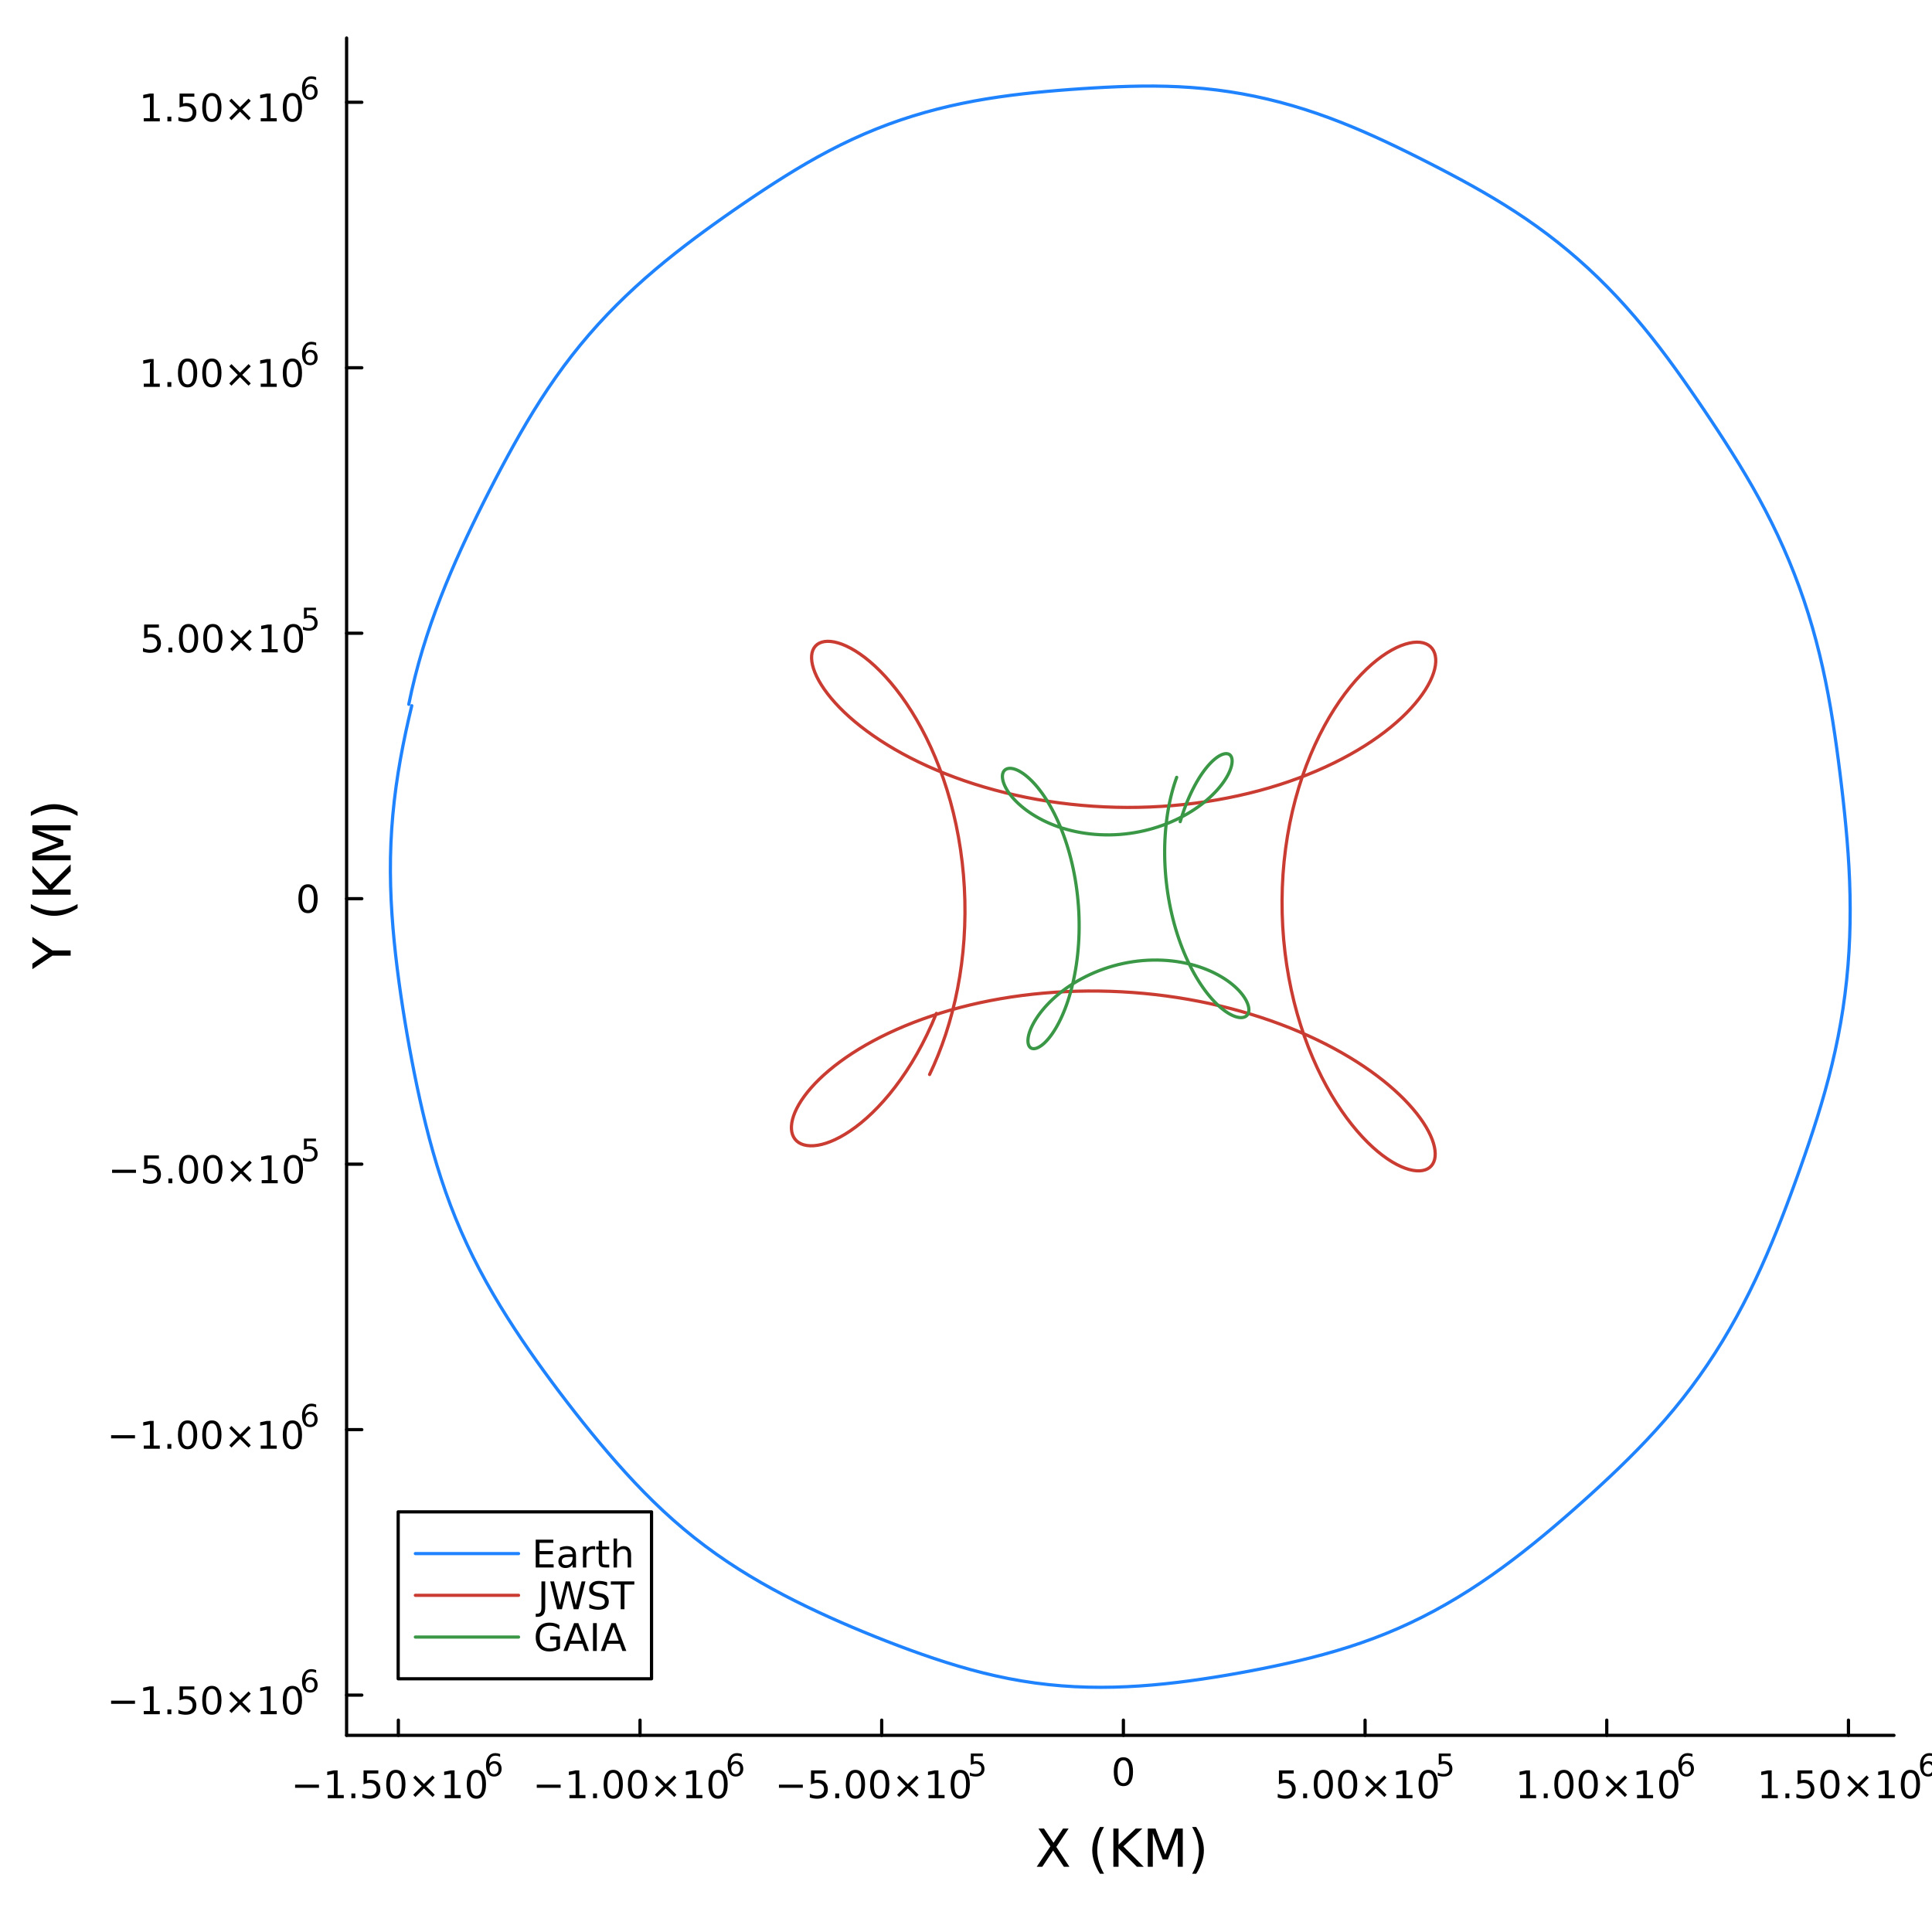 <?xml version="1.0" encoding="utf-8"?>
<svg xmlns="http://www.w3.org/2000/svg" xmlns:xlink="http://www.w3.org/1999/xlink" width="600" height="600" viewBox="0 0 2400 2400">
<defs>
  <clipPath id="clip060">
    <rect x="0" y="0" width="2400" height="2400"/>
  </clipPath>
</defs>
<defs>
  <clipPath id="clip061">
    <rect x="480" y="240" width="1681" height="1681"/>
  </clipPath>
</defs>
<defs>
  <clipPath id="clip062">
    <rect x="430" y="47" width="1923" height="2109"/>
  </clipPath>
</defs>
<polyline clip-path="url(#clip060)" style="stroke:#000000; stroke-linecap:round; stroke-linejoin:round; stroke-width:4; stroke-opacity:1; fill:none" points="430.562,2155.72 2352.76,2155.72 "/>
<polyline clip-path="url(#clip060)" style="stroke:#000000; stroke-linecap:round; stroke-linejoin:round; stroke-width:4; stroke-opacity:1; fill:none" points="494.837,2155.72 494.837,2136.82 "/>
<polyline clip-path="url(#clip060)" style="stroke:#000000; stroke-linecap:round; stroke-linejoin:round; stroke-width:4; stroke-opacity:1; fill:none" points="795.065,2155.72 795.065,2136.82 "/>
<polyline clip-path="url(#clip060)" style="stroke:#000000; stroke-linecap:round; stroke-linejoin:round; stroke-width:4; stroke-opacity:1; fill:none" points="1095.29,2155.72 1095.29,2136.82 "/>
<polyline clip-path="url(#clip060)" style="stroke:#000000; stroke-linecap:round; stroke-linejoin:round; stroke-width:4; stroke-opacity:1; fill:none" points="1395.52,2155.72 1395.52,2136.82 "/>
<polyline clip-path="url(#clip060)" style="stroke:#000000; stroke-linecap:round; stroke-linejoin:round; stroke-width:4; stroke-opacity:1; fill:none" points="1695.75,2155.72 1695.75,2136.82 "/>
<polyline clip-path="url(#clip060)" style="stroke:#000000; stroke-linecap:round; stroke-linejoin:round; stroke-width:4; stroke-opacity:1; fill:none" points="1995.98,2155.72 1995.98,2136.82 "/>
<polyline clip-path="url(#clip060)" style="stroke:#000000; stroke-linecap:round; stroke-linejoin:round; stroke-width:4; stroke-opacity:1; fill:none" points="2296.21,2155.72 2296.21,2136.82 "/>
<path clip-path="url(#clip060)" d="M366.566 2216.95 L396.241 2216.95 L396.241 2220.88 L366.566 2220.88 L366.566 2216.95 Z" fill="#000000" fill-rule="nonzero" fill-opacity="1" /><path clip-path="url(#clip060)" d="M407.144 2229.84 L414.783 2229.84 L414.783 2203.47 L406.473 2205.14 L406.473 2200.88 L414.737 2199.22 L419.413 2199.22 L419.413 2229.84 L427.051 2229.84 L427.051 2233.78 L407.144 2233.78 L407.144 2229.84 Z" fill="#000000" fill-rule="nonzero" fill-opacity="1" /><path clip-path="url(#clip060)" d="M436.496 2227.9 L441.38 2227.9 L441.38 2233.78 L436.496 2233.78 L436.496 2227.9 Z" fill="#000000" fill-rule="nonzero" fill-opacity="1" /><path clip-path="url(#clip060)" d="M451.612 2199.22 L469.968 2199.22 L469.968 2203.15 L455.894 2203.15 L455.894 2211.62 Q456.912 2211.28 457.931 2211.11 Q458.949 2210.93 459.968 2210.93 Q465.755 2210.93 469.135 2214.1 Q472.514 2217.27 472.514 2222.69 Q472.514 2228.27 469.042 2231.37 Q465.57 2234.45 459.25 2234.45 Q457.074 2234.45 454.806 2234.08 Q452.561 2233.71 450.153 2232.96 L450.153 2228.27 Q452.237 2229.4 454.459 2229.96 Q456.681 2230.51 459.158 2230.51 Q463.162 2230.51 465.5 2228.4 Q467.838 2226.3 467.838 2222.69 Q467.838 2219.08 465.5 2216.97 Q463.162 2214.86 459.158 2214.86 Q457.283 2214.86 455.408 2215.28 Q453.556 2215.7 451.612 2216.58 L451.612 2199.22 Z" fill="#000000" fill-rule="nonzero" fill-opacity="1" /><path clip-path="url(#clip060)" d="M491.727 2202.29 Q488.116 2202.29 486.287 2205.86 Q484.482 2209.4 484.482 2216.53 Q484.482 2223.64 486.287 2227.2 Q488.116 2230.74 491.727 2230.74 Q495.361 2230.74 497.167 2227.2 Q498.996 2223.64 498.996 2216.53 Q498.996 2209.4 497.167 2205.86 Q495.361 2202.29 491.727 2202.29 M491.727 2198.59 Q497.537 2198.59 500.593 2203.2 Q503.671 2207.78 503.671 2216.53 Q503.671 2225.26 500.593 2229.86 Q497.537 2234.45 491.727 2234.45 Q485.917 2234.45 482.838 2229.86 Q479.783 2225.26 479.783 2216.53 Q479.783 2207.78 482.838 2203.2 Q485.917 2198.59 491.727 2198.59 Z" fill="#000000" fill-rule="nonzero" fill-opacity="1" /><path clip-path="url(#clip060)" d="M540.06 2208.31 L529.481 2218.94 L540.06 2229.52 L537.306 2232.32 L526.681 2221.69 L516.056 2232.32 L513.324 2229.52 L523.88 2218.94 L513.324 2208.31 L516.056 2205.51 L526.681 2216.14 L537.306 2205.51 L540.06 2208.31 Z" fill="#000000" fill-rule="nonzero" fill-opacity="1" /><path clip-path="url(#clip060)" d="M552.421 2229.84 L560.06 2229.84 L560.06 2203.47 L551.75 2205.14 L551.75 2200.88 L560.014 2199.22 L564.69 2199.22 L564.69 2229.84 L572.328 2229.84 L572.328 2233.78 L552.421 2233.78 L552.421 2229.84 Z" fill="#000000" fill-rule="nonzero" fill-opacity="1" /><path clip-path="url(#clip060)" d="M591.773 2202.29 Q588.162 2202.29 586.333 2205.86 Q584.527 2209.4 584.527 2216.53 Q584.527 2223.64 586.333 2227.2 Q588.162 2230.74 591.773 2230.74 Q595.407 2230.74 597.213 2227.2 Q599.041 2223.64 599.041 2216.53 Q599.041 2209.4 597.213 2205.86 Q595.407 2202.29 591.773 2202.29 M591.773 2198.59 Q597.583 2198.59 600.639 2203.2 Q603.717 2207.78 603.717 2216.53 Q603.717 2225.26 600.639 2229.86 Q597.583 2234.45 591.773 2234.45 Q585.963 2234.45 582.884 2229.86 Q579.828 2225.26 579.828 2216.53 Q579.828 2207.78 582.884 2203.2 Q585.963 2198.59 591.773 2198.59 Z" fill="#000000" fill-rule="nonzero" fill-opacity="1" /><path clip-path="url(#clip060)" d="M613.742 2190.81 Q611.184 2190.81 609.679 2192.56 Q608.193 2194.31 608.193 2197.36 Q608.193 2200.38 609.679 2202.15 Q611.184 2203.9 613.742 2203.9 Q616.3 2203.9 617.785 2202.15 Q619.29 2200.38 619.29 2197.36 Q619.29 2194.31 617.785 2192.56 Q616.3 2190.81 613.742 2190.81 M621.284 2178.91 L621.284 2182.37 Q619.854 2181.69 618.387 2181.33 Q616.939 2180.97 615.51 2180.97 Q611.748 2180.97 609.754 2183.51 Q607.78 2186.05 607.498 2191.19 Q608.607 2189.55 610.281 2188.69 Q611.955 2187.8 613.967 2187.8 Q618.199 2187.8 620.644 2190.38 Q623.108 2192.94 623.108 2197.36 Q623.108 2201.68 620.55 2204.3 Q617.992 2206.91 613.742 2206.91 Q608.871 2206.91 606.294 2203.19 Q603.717 2199.44 603.717 2192.35 Q603.717 2185.69 606.877 2181.75 Q610.037 2177.78 615.359 2177.78 Q616.789 2177.78 618.237 2178.06 Q619.704 2178.34 621.284 2178.91 Z" fill="#000000" fill-rule="nonzero" fill-opacity="1" /><path clip-path="url(#clip060)" d="M666.794 2216.95 L696.47 2216.95 L696.47 2220.88 L666.794 2220.88 L666.794 2216.95 Z" fill="#000000" fill-rule="nonzero" fill-opacity="1" /><path clip-path="url(#clip060)" d="M707.372 2229.84 L715.011 2229.84 L715.011 2203.47 L706.701 2205.14 L706.701 2200.88 L714.965 2199.22 L719.641 2199.22 L719.641 2229.84 L727.28 2229.84 L727.28 2233.78 L707.372 2233.78 L707.372 2229.84 Z" fill="#000000" fill-rule="nonzero" fill-opacity="1" /><path clip-path="url(#clip060)" d="M736.724 2227.9 L741.608 2227.9 L741.608 2233.78 L736.724 2233.78 L736.724 2227.9 Z" fill="#000000" fill-rule="nonzero" fill-opacity="1" /><path clip-path="url(#clip060)" d="M761.793 2202.29 Q758.182 2202.29 756.353 2205.86 Q754.548 2209.4 754.548 2216.53 Q754.548 2223.64 756.353 2227.2 Q758.182 2230.74 761.793 2230.74 Q765.427 2230.74 767.233 2227.2 Q769.062 2223.64 769.062 2216.53 Q769.062 2209.4 767.233 2205.86 Q765.427 2202.29 761.793 2202.29 M761.793 2198.59 Q767.603 2198.59 770.659 2203.2 Q773.738 2207.78 773.738 2216.53 Q773.738 2225.26 770.659 2229.86 Q767.603 2234.45 761.793 2234.45 Q755.983 2234.45 752.904 2229.86 Q749.849 2225.26 749.849 2216.53 Q749.849 2207.78 752.904 2203.2 Q755.983 2198.59 761.793 2198.59 Z" fill="#000000" fill-rule="nonzero" fill-opacity="1" /><path clip-path="url(#clip060)" d="M791.955 2202.29 Q788.344 2202.29 786.515 2205.86 Q784.71 2209.4 784.71 2216.53 Q784.71 2223.64 786.515 2227.2 Q788.344 2230.74 791.955 2230.74 Q795.589 2230.74 797.395 2227.2 Q799.224 2223.64 799.224 2216.53 Q799.224 2209.4 797.395 2205.86 Q795.589 2202.29 791.955 2202.29 M791.955 2198.59 Q797.765 2198.59 800.821 2203.2 Q803.9 2207.78 803.9 2216.53 Q803.9 2225.26 800.821 2229.86 Q797.765 2234.45 791.955 2234.45 Q786.145 2234.45 783.066 2229.86 Q780.011 2225.26 780.011 2216.53 Q780.011 2207.78 783.066 2203.2 Q786.145 2198.59 791.955 2198.59 Z" fill="#000000" fill-rule="nonzero" fill-opacity="1" /><path clip-path="url(#clip060)" d="M840.288 2208.31 L829.71 2218.94 L840.288 2229.52 L837.534 2232.32 L826.909 2221.69 L816.284 2232.32 L813.552 2229.52 L824.108 2218.94 L813.552 2208.31 L816.284 2205.51 L826.909 2216.14 L837.534 2205.51 L840.288 2208.31 Z" fill="#000000" fill-rule="nonzero" fill-opacity="1" /><path clip-path="url(#clip060)" d="M852.649 2229.84 L860.288 2229.84 L860.288 2203.47 L851.978 2205.14 L851.978 2200.88 L860.242 2199.22 L864.918 2199.22 L864.918 2229.84 L872.557 2229.84 L872.557 2233.78 L852.649 2233.78 L852.649 2229.84 Z" fill="#000000" fill-rule="nonzero" fill-opacity="1" /><path clip-path="url(#clip060)" d="M892.001 2202.29 Q888.39 2202.29 886.561 2205.86 Q884.756 2209.4 884.756 2216.53 Q884.756 2223.64 886.561 2227.2 Q888.39 2230.74 892.001 2230.74 Q895.635 2230.74 897.441 2227.2 Q899.269 2223.64 899.269 2216.53 Q899.269 2209.4 897.441 2205.86 Q895.635 2202.29 892.001 2202.29 M892.001 2198.59 Q897.811 2198.59 900.867 2203.2 Q903.945 2207.78 903.945 2216.53 Q903.945 2225.26 900.867 2229.86 Q897.811 2234.45 892.001 2234.45 Q886.191 2234.45 883.112 2229.86 Q880.057 2225.26 880.057 2216.53 Q880.057 2207.78 883.112 2203.2 Q886.191 2198.59 892.001 2198.59 Z" fill="#000000" fill-rule="nonzero" fill-opacity="1" /><path clip-path="url(#clip060)" d="M913.97 2190.81 Q911.412 2190.81 909.907 2192.56 Q908.422 2194.31 908.422 2197.36 Q908.422 2200.38 909.907 2202.15 Q911.412 2203.9 913.97 2203.9 Q916.528 2203.9 918.013 2202.15 Q919.518 2200.38 919.518 2197.36 Q919.518 2194.31 918.013 2192.56 Q916.528 2190.81 913.97 2190.81 M921.512 2178.91 L921.512 2182.37 Q920.082 2181.69 918.615 2181.33 Q917.167 2180.97 915.738 2180.97 Q911.976 2180.97 909.983 2183.51 Q908.008 2186.05 907.726 2191.19 Q908.835 2189.55 910.509 2188.69 Q912.183 2187.8 914.196 2187.8 Q918.427 2187.8 920.872 2190.38 Q923.336 2192.94 923.336 2197.36 Q923.336 2201.68 920.778 2204.3 Q918.22 2206.91 913.97 2206.91 Q909.099 2206.91 906.522 2203.19 Q903.945 2199.44 903.945 2192.35 Q903.945 2185.69 907.105 2181.75 Q910.265 2177.78 915.587 2177.78 Q917.017 2177.78 918.465 2178.06 Q919.932 2178.34 921.512 2178.91 Z" fill="#000000" fill-rule="nonzero" fill-opacity="1" /><path clip-path="url(#clip060)" d="M967.633 2216.95 L997.309 2216.95 L997.309 2220.88 L967.633 2220.88 L967.633 2216.95 Z" fill="#000000" fill-rule="nonzero" fill-opacity="1" /><path clip-path="url(#clip060)" d="M1007.45 2199.22 L1025.8 2199.22 L1025.8 2203.15 L1011.73 2203.15 L1011.73 2211.62 Q1012.75 2211.28 1013.77 2211.11 Q1014.79 2210.93 1015.8 2210.93 Q1021.59 2210.93 1024.97 2214.1 Q1028.35 2217.27 1028.35 2222.69 Q1028.35 2228.27 1024.88 2231.37 Q1021.41 2234.45 1015.09 2234.45 Q1012.91 2234.45 1010.64 2234.08 Q1008.4 2233.71 1005.99 2232.96 L1005.99 2228.27 Q1008.07 2229.4 1010.29 2229.96 Q1012.52 2230.51 1014.99 2230.51 Q1019 2230.51 1021.34 2228.4 Q1023.67 2226.3 1023.67 2222.69 Q1023.67 2219.08 1021.34 2216.97 Q1019 2214.86 1014.99 2214.86 Q1013.12 2214.86 1011.24 2215.28 Q1009.39 2215.7 1007.45 2216.58 L1007.45 2199.22 Z" fill="#000000" fill-rule="nonzero" fill-opacity="1" /><path clip-path="url(#clip060)" d="M1037.56 2227.9 L1042.45 2227.9 L1042.45 2233.78 L1037.56 2233.78 L1037.56 2227.9 Z" fill="#000000" fill-rule="nonzero" fill-opacity="1" /><path clip-path="url(#clip060)" d="M1062.63 2202.29 Q1059.02 2202.29 1057.19 2205.86 Q1055.39 2209.4 1055.39 2216.53 Q1055.39 2223.64 1057.19 2227.2 Q1059.02 2230.74 1062.63 2230.74 Q1066.27 2230.74 1068.07 2227.2 Q1069.9 2223.64 1069.9 2216.53 Q1069.9 2209.4 1068.07 2205.86 Q1066.27 2202.29 1062.63 2202.29 M1062.63 2198.59 Q1068.44 2198.59 1071.5 2203.2 Q1074.58 2207.78 1074.58 2216.53 Q1074.58 2225.26 1071.5 2229.86 Q1068.44 2234.45 1062.63 2234.45 Q1056.82 2234.45 1053.74 2229.86 Q1050.69 2225.26 1050.69 2216.53 Q1050.69 2207.78 1053.74 2203.2 Q1056.82 2198.59 1062.63 2198.59 Z" fill="#000000" fill-rule="nonzero" fill-opacity="1" /><path clip-path="url(#clip060)" d="M1092.79 2202.29 Q1089.18 2202.29 1087.35 2205.86 Q1085.55 2209.4 1085.55 2216.53 Q1085.55 2223.64 1087.35 2227.2 Q1089.18 2230.74 1092.79 2230.74 Q1096.43 2230.74 1098.23 2227.2 Q1100.06 2223.64 1100.06 2216.53 Q1100.06 2209.4 1098.23 2205.86 Q1096.43 2202.29 1092.79 2202.29 M1092.79 2198.59 Q1098.6 2198.59 1101.66 2203.2 Q1104.74 2207.78 1104.74 2216.53 Q1104.74 2225.26 1101.66 2229.86 Q1098.6 2234.45 1092.79 2234.45 Q1086.98 2234.45 1083.91 2229.86 Q1080.85 2225.26 1080.85 2216.53 Q1080.85 2207.78 1083.91 2203.2 Q1086.98 2198.59 1092.79 2198.59 Z" fill="#000000" fill-rule="nonzero" fill-opacity="1" /><path clip-path="url(#clip060)" d="M1141.13 2208.31 L1130.55 2218.94 L1141.13 2229.52 L1138.37 2232.32 L1127.75 2221.69 L1117.12 2232.32 L1114.39 2229.52 L1124.95 2218.94 L1114.39 2208.31 L1117.12 2205.51 L1127.75 2216.14 L1138.37 2205.51 L1141.13 2208.31 Z" fill="#000000" fill-rule="nonzero" fill-opacity="1" /><path clip-path="url(#clip060)" d="M1153.49 2229.84 L1161.13 2229.84 L1161.13 2203.47 L1152.82 2205.14 L1152.82 2200.88 L1161.08 2199.22 L1165.76 2199.22 L1165.76 2229.84 L1173.4 2229.84 L1173.4 2233.78 L1153.49 2233.78 L1153.49 2229.84 Z" fill="#000000" fill-rule="nonzero" fill-opacity="1" /><path clip-path="url(#clip060)" d="M1192.84 2202.29 Q1189.23 2202.29 1187.4 2205.86 Q1185.59 2209.4 1185.59 2216.53 Q1185.59 2223.64 1187.4 2227.2 Q1189.23 2230.74 1192.84 2230.74 Q1196.47 2230.74 1198.28 2227.2 Q1200.11 2223.64 1200.11 2216.53 Q1200.11 2209.4 1198.28 2205.86 Q1196.47 2202.29 1192.84 2202.29 M1192.84 2198.59 Q1198.65 2198.59 1201.71 2203.2 Q1204.78 2207.78 1204.78 2216.53 Q1204.78 2225.26 1201.71 2229.86 Q1198.65 2234.45 1192.84 2234.45 Q1187.03 2234.45 1183.95 2229.86 Q1180.9 2225.26 1180.9 2216.53 Q1180.9 2207.78 1183.95 2203.2 Q1187.03 2198.59 1192.84 2198.59 Z" fill="#000000" fill-rule="nonzero" fill-opacity="1" /><path clip-path="url(#clip060)" d="M1205.97 2178.28 L1220.88 2178.28 L1220.88 2181.48 L1209.45 2181.48 L1209.45 2188.37 Q1210.28 2188.08 1211.1 2187.95 Q1211.93 2187.8 1212.76 2187.8 Q1217.46 2187.8 1220.21 2190.38 Q1222.95 2192.95 1222.95 2197.36 Q1222.95 2201.89 1220.13 2204.41 Q1217.31 2206.91 1212.18 2206.91 Q1210.41 2206.91 1208.56 2206.61 Q1206.74 2206.31 1204.78 2205.71 L1204.78 2201.89 Q1206.48 2202.81 1208.28 2203.26 Q1210.09 2203.71 1212.1 2203.71 Q1215.35 2203.71 1217.25 2202 Q1219.15 2200.29 1219.15 2197.36 Q1219.15 2194.42 1217.25 2192.71 Q1215.35 2191 1212.1 2191 Q1210.58 2191 1209.05 2191.34 Q1207.55 2191.68 1205.97 2192.39 L1205.97 2178.28 Z" fill="#000000" fill-rule="nonzero" fill-opacity="1" /><path clip-path="url(#clip060)" d="M1395.52 2186.63 Q1391.91 2186.63 1390.08 2190.2 Q1388.28 2193.74 1388.28 2200.87 Q1388.28 2207.98 1390.08 2211.54 Q1391.91 2215.08 1395.52 2215.08 Q1399.16 2215.08 1400.96 2211.54 Q1402.79 2207.98 1402.79 2200.87 Q1402.79 2193.74 1400.96 2190.2 Q1399.16 2186.63 1395.52 2186.63 M1395.52 2182.93 Q1401.33 2182.93 1404.39 2187.54 Q1407.47 2192.12 1407.47 2200.87 Q1407.47 2209.6 1404.39 2214.2 Q1401.33 2218.79 1395.52 2218.79 Q1389.71 2218.79 1386.63 2214.2 Q1383.58 2209.6 1383.58 2200.87 Q1383.58 2192.12 1386.63 2187.54 Q1389.71 2182.93 1395.52 2182.93 Z" fill="#000000" fill-rule="nonzero" fill-opacity="1" /><path clip-path="url(#clip060)" d="M1588.73 2199.22 L1607.08 2199.22 L1607.08 2203.15 L1593.01 2203.15 L1593.01 2211.62 Q1594.03 2211.28 1595.05 2211.11 Q1596.06 2210.93 1597.08 2210.93 Q1602.87 2210.93 1606.25 2214.1 Q1609.63 2217.27 1609.63 2222.69 Q1609.63 2228.27 1606.16 2231.37 Q1602.68 2234.45 1596.36 2234.45 Q1594.19 2234.45 1591.92 2234.08 Q1589.67 2233.71 1587.27 2232.96 L1587.27 2228.27 Q1589.35 2229.4 1591.57 2229.96 Q1593.8 2230.51 1596.27 2230.51 Q1600.28 2230.51 1602.61 2228.4 Q1604.95 2226.3 1604.95 2222.69 Q1604.95 2219.08 1602.61 2216.97 Q1600.28 2214.86 1596.27 2214.86 Q1594.4 2214.86 1592.52 2215.28 Q1590.67 2215.7 1588.73 2216.58 L1588.73 2199.22 Z" fill="#000000" fill-rule="nonzero" fill-opacity="1" /><path clip-path="url(#clip060)" d="M1618.84 2227.9 L1623.73 2227.9 L1623.73 2233.78 L1618.84 2233.78 L1618.84 2227.9 Z" fill="#000000" fill-rule="nonzero" fill-opacity="1" /><path clip-path="url(#clip060)" d="M1643.91 2202.29 Q1640.3 2202.29 1638.47 2205.86 Q1636.67 2209.4 1636.67 2216.53 Q1636.67 2223.64 1638.47 2227.2 Q1640.3 2230.74 1643.91 2230.74 Q1647.54 2230.74 1649.35 2227.2 Q1651.18 2223.64 1651.18 2216.53 Q1651.18 2209.4 1649.35 2205.86 Q1647.54 2202.29 1643.91 2202.29 M1643.91 2198.59 Q1649.72 2198.59 1652.78 2203.2 Q1655.85 2207.78 1655.85 2216.53 Q1655.85 2225.26 1652.78 2229.86 Q1649.72 2234.45 1643.91 2234.45 Q1638.1 2234.45 1635.02 2229.86 Q1631.97 2225.26 1631.97 2216.53 Q1631.97 2207.78 1635.02 2203.2 Q1638.1 2198.59 1643.91 2198.59 Z" fill="#000000" fill-rule="nonzero" fill-opacity="1" /><path clip-path="url(#clip060)" d="M1674.07 2202.29 Q1670.46 2202.29 1668.63 2205.86 Q1666.83 2209.4 1666.83 2216.53 Q1666.83 2223.64 1668.63 2227.2 Q1670.46 2230.74 1674.07 2230.74 Q1677.71 2230.74 1679.51 2227.2 Q1681.34 2223.64 1681.34 2216.53 Q1681.34 2209.4 1679.51 2205.86 Q1677.71 2202.29 1674.07 2202.29 M1674.07 2198.59 Q1679.88 2198.59 1682.94 2203.2 Q1686.02 2207.78 1686.02 2216.53 Q1686.02 2225.26 1682.94 2229.86 Q1679.88 2234.45 1674.07 2234.45 Q1668.26 2234.45 1665.18 2229.86 Q1662.13 2225.26 1662.13 2216.53 Q1662.13 2207.78 1665.18 2203.2 Q1668.26 2198.59 1674.07 2198.59 Z" fill="#000000" fill-rule="nonzero" fill-opacity="1" /><path clip-path="url(#clip060)" d="M1722.41 2208.31 L1711.83 2218.94 L1722.41 2229.52 L1719.65 2232.32 L1709.03 2221.69 L1698.4 2232.32 L1695.67 2229.52 L1706.23 2218.94 L1695.67 2208.31 L1698.4 2205.51 L1709.03 2216.14 L1719.65 2205.51 L1722.41 2208.31 Z" fill="#000000" fill-rule="nonzero" fill-opacity="1" /><path clip-path="url(#clip060)" d="M1734.77 2229.84 L1742.41 2229.84 L1742.41 2203.47 L1734.1 2205.14 L1734.1 2200.88 L1742.36 2199.22 L1747.04 2199.22 L1747.04 2229.84 L1754.67 2229.84 L1754.67 2233.78 L1734.77 2233.78 L1734.77 2229.84 Z" fill="#000000" fill-rule="nonzero" fill-opacity="1" /><path clip-path="url(#clip060)" d="M1774.12 2202.29 Q1770.51 2202.29 1768.68 2205.86 Q1766.87 2209.4 1766.87 2216.53 Q1766.87 2223.64 1768.68 2227.2 Q1770.51 2230.74 1774.12 2230.74 Q1777.75 2230.74 1779.56 2227.2 Q1781.39 2223.64 1781.39 2216.53 Q1781.39 2209.4 1779.56 2205.86 Q1777.75 2202.29 1774.12 2202.29 M1774.12 2198.59 Q1779.93 2198.59 1782.98 2203.2 Q1786.06 2207.78 1786.06 2216.53 Q1786.06 2225.26 1782.98 2229.86 Q1779.93 2234.45 1774.12 2234.45 Q1768.31 2234.45 1765.23 2229.86 Q1762.17 2225.26 1762.17 2216.53 Q1762.17 2207.78 1765.23 2203.2 Q1768.31 2198.59 1774.12 2198.59 Z" fill="#000000" fill-rule="nonzero" fill-opacity="1" /><path clip-path="url(#clip060)" d="M1787.25 2178.28 L1802.16 2178.28 L1802.16 2181.48 L1790.73 2181.48 L1790.73 2188.37 Q1791.55 2188.08 1792.38 2187.95 Q1793.21 2187.8 1794.04 2187.8 Q1798.74 2187.8 1801.49 2190.38 Q1804.23 2192.95 1804.23 2197.36 Q1804.23 2201.89 1801.41 2204.41 Q1798.59 2206.91 1793.45 2206.91 Q1791.69 2206.91 1789.84 2206.61 Q1788.02 2206.31 1786.06 2205.71 L1786.06 2201.89 Q1787.76 2202.81 1789.56 2203.26 Q1791.37 2203.71 1793.38 2203.71 Q1796.63 2203.71 1798.53 2202 Q1800.43 2200.29 1800.43 2197.36 Q1800.43 2194.42 1798.53 2192.71 Q1796.63 2191 1793.38 2191 Q1791.86 2191 1790.33 2191.34 Q1788.83 2191.68 1787.25 2192.39 L1787.25 2178.28 Z" fill="#000000" fill-rule="nonzero" fill-opacity="1" /><path clip-path="url(#clip060)" d="M1888.33 2229.84 L1895.97 2229.84 L1895.97 2203.47 L1887.66 2205.14 L1887.66 2200.88 L1895.92 2199.22 L1900.6 2199.22 L1900.6 2229.84 L1908.24 2229.84 L1908.24 2233.78 L1888.33 2233.78 L1888.33 2229.84 Z" fill="#000000" fill-rule="nonzero" fill-opacity="1" /><path clip-path="url(#clip060)" d="M1917.68 2227.9 L1922.57 2227.9 L1922.57 2233.78 L1917.68 2233.78 L1917.68 2227.9 Z" fill="#000000" fill-rule="nonzero" fill-opacity="1" /><path clip-path="url(#clip060)" d="M1942.75 2202.29 Q1939.14 2202.29 1937.31 2205.86 Q1935.51 2209.4 1935.51 2216.53 Q1935.51 2223.64 1937.31 2227.2 Q1939.14 2230.74 1942.75 2230.74 Q1946.39 2230.74 1948.19 2227.2 Q1950.02 2223.64 1950.02 2216.53 Q1950.02 2209.4 1948.19 2205.86 Q1946.39 2202.29 1942.75 2202.29 M1942.75 2198.59 Q1948.56 2198.59 1951.62 2203.2 Q1954.7 2207.78 1954.7 2216.53 Q1954.7 2225.26 1951.62 2229.86 Q1948.56 2234.45 1942.75 2234.45 Q1936.94 2234.45 1933.86 2229.86 Q1930.81 2225.26 1930.81 2216.53 Q1930.81 2207.78 1933.86 2203.2 Q1936.94 2198.59 1942.75 2198.59 Z" fill="#000000" fill-rule="nonzero" fill-opacity="1" /><path clip-path="url(#clip060)" d="M1972.91 2202.29 Q1969.3 2202.29 1967.47 2205.86 Q1965.67 2209.4 1965.67 2216.53 Q1965.67 2223.64 1967.47 2227.2 Q1969.3 2230.74 1972.91 2230.74 Q1976.55 2230.74 1978.35 2227.2 Q1980.18 2223.64 1980.18 2216.53 Q1980.18 2209.4 1978.35 2205.86 Q1976.55 2202.29 1972.91 2202.29 M1972.91 2198.59 Q1978.72 2198.59 1981.78 2203.2 Q1984.86 2207.78 1984.86 2216.53 Q1984.86 2225.26 1981.78 2229.86 Q1978.72 2234.45 1972.91 2234.45 Q1967.1 2234.45 1964.03 2229.86 Q1960.97 2225.26 1960.97 2216.53 Q1960.97 2207.78 1964.03 2203.2 Q1967.1 2198.59 1972.91 2198.59 Z" fill="#000000" fill-rule="nonzero" fill-opacity="1" /><path clip-path="url(#clip060)" d="M2021.25 2208.31 L2010.67 2218.94 L2021.25 2229.52 L2018.49 2232.32 L2007.87 2221.69 L1997.24 2232.32 L1994.51 2229.52 L2005.07 2218.94 L1994.51 2208.31 L1997.24 2205.51 L2007.87 2216.14 L2018.49 2205.51 L2021.25 2208.31 Z" fill="#000000" fill-rule="nonzero" fill-opacity="1" /><path clip-path="url(#clip060)" d="M2033.61 2229.84 L2041.25 2229.84 L2041.25 2203.47 L2032.94 2205.14 L2032.94 2200.88 L2041.2 2199.22 L2045.88 2199.22 L2045.88 2229.84 L2053.52 2229.84 L2053.52 2233.78 L2033.61 2233.78 L2033.61 2229.84 Z" fill="#000000" fill-rule="nonzero" fill-opacity="1" /><path clip-path="url(#clip060)" d="M2072.96 2202.29 Q2069.35 2202.29 2067.52 2205.86 Q2065.71 2209.4 2065.71 2216.53 Q2065.71 2223.64 2067.52 2227.2 Q2069.35 2230.74 2072.96 2230.74 Q2076.59 2230.74 2078.4 2227.2 Q2080.23 2223.64 2080.23 2216.53 Q2080.23 2209.4 2078.4 2205.86 Q2076.59 2202.29 2072.96 2202.29 M2072.96 2198.59 Q2078.77 2198.59 2081.83 2203.2 Q2084.9 2207.78 2084.9 2216.53 Q2084.9 2225.26 2081.83 2229.86 Q2078.77 2234.45 2072.96 2234.45 Q2067.15 2234.45 2064.07 2229.86 Q2061.02 2225.26 2061.02 2216.53 Q2061.02 2207.78 2064.07 2203.2 Q2067.15 2198.59 2072.96 2198.59 Z" fill="#000000" fill-rule="nonzero" fill-opacity="1" /><path clip-path="url(#clip060)" d="M2094.93 2190.81 Q2092.37 2190.81 2090.87 2192.56 Q2089.38 2194.31 2089.38 2197.36 Q2089.38 2200.38 2090.87 2202.15 Q2092.37 2203.9 2094.93 2203.9 Q2097.49 2203.9 2098.97 2202.15 Q2100.48 2200.38 2100.48 2197.36 Q2100.48 2194.31 2098.97 2192.56 Q2097.49 2190.81 2094.93 2190.81 M2102.47 2178.91 L2102.47 2182.37 Q2101.04 2181.69 2099.57 2181.33 Q2098.13 2180.97 2096.7 2180.97 Q2092.93 2180.97 2090.94 2183.51 Q2088.97 2186.05 2088.68 2191.19 Q2089.79 2189.55 2091.47 2188.69 Q2093.14 2187.8 2095.15 2187.8 Q2099.39 2187.8 2101.83 2190.38 Q2104.29 2192.94 2104.29 2197.36 Q2104.29 2201.68 2101.74 2204.3 Q2099.18 2206.91 2094.93 2206.91 Q2090.06 2206.91 2087.48 2203.19 Q2084.9 2199.44 2084.9 2192.35 Q2084.9 2185.69 2088.06 2181.75 Q2091.22 2177.78 2096.55 2177.78 Q2097.98 2177.78 2099.42 2178.06 Q2100.89 2178.34 2102.47 2178.91 Z" fill="#000000" fill-rule="nonzero" fill-opacity="1" /><path clip-path="url(#clip060)" d="M2188.56 2229.84 L2196.2 2229.84 L2196.2 2203.47 L2187.89 2205.14 L2187.89 2200.88 L2196.15 2199.22 L2200.83 2199.22 L2200.83 2229.84 L2208.47 2229.84 L2208.47 2233.78 L2188.56 2233.78 L2188.56 2229.84 Z" fill="#000000" fill-rule="nonzero" fill-opacity="1" /><path clip-path="url(#clip060)" d="M2217.91 2227.9 L2222.79 2227.9 L2222.79 2233.78 L2217.91 2233.78 L2217.91 2227.9 Z" fill="#000000" fill-rule="nonzero" fill-opacity="1" /><path clip-path="url(#clip060)" d="M2233.03 2199.22 L2251.38 2199.22 L2251.38 2203.15 L2237.31 2203.15 L2237.31 2211.62 Q2238.33 2211.28 2239.35 2211.11 Q2240.36 2210.93 2241.38 2210.93 Q2247.17 2210.93 2250.55 2214.1 Q2253.93 2217.27 2253.93 2222.69 Q2253.93 2228.27 2250.46 2231.37 Q2246.98 2234.45 2240.67 2234.45 Q2238.49 2234.45 2236.22 2234.08 Q2233.98 2233.71 2231.57 2232.96 L2231.57 2228.27 Q2233.65 2229.4 2235.87 2229.96 Q2238.1 2230.51 2240.57 2230.51 Q2244.58 2230.51 2246.92 2228.4 Q2249.25 2226.3 2249.25 2222.69 Q2249.25 2219.08 2246.92 2216.97 Q2244.58 2214.86 2240.57 2214.86 Q2238.7 2214.86 2236.82 2215.28 Q2234.97 2215.7 2233.03 2216.58 L2233.03 2199.22 Z" fill="#000000" fill-rule="nonzero" fill-opacity="1" /><path clip-path="url(#clip060)" d="M2273.14 2202.29 Q2269.53 2202.29 2267.7 2205.86 Q2265.9 2209.4 2265.9 2216.53 Q2265.9 2223.64 2267.7 2227.2 Q2269.53 2230.74 2273.14 2230.74 Q2276.78 2230.74 2278.58 2227.2 Q2280.41 2223.64 2280.41 2216.53 Q2280.41 2209.4 2278.58 2205.86 Q2276.78 2202.29 2273.14 2202.29 M2273.14 2198.59 Q2278.95 2198.59 2282.01 2203.2 Q2285.09 2207.78 2285.09 2216.53 Q2285.09 2225.26 2282.01 2229.86 Q2278.95 2234.45 2273.14 2234.45 Q2267.33 2234.45 2264.25 2229.86 Q2261.2 2225.26 2261.2 2216.53 Q2261.2 2207.78 2264.25 2203.2 Q2267.33 2198.59 2273.14 2198.59 Z" fill="#000000" fill-rule="nonzero" fill-opacity="1" /><path clip-path="url(#clip060)" d="M2321.48 2208.31 L2310.9 2218.94 L2321.48 2229.52 L2318.72 2232.32 L2308.1 2221.69 L2297.47 2232.32 L2294.74 2229.52 L2305.29 2218.94 L2294.74 2208.31 L2297.47 2205.51 L2308.1 2216.14 L2318.72 2205.51 L2321.48 2208.31 Z" fill="#000000" fill-rule="nonzero" fill-opacity="1" /><path clip-path="url(#clip060)" d="M2333.84 2229.84 L2341.47 2229.84 L2341.47 2203.47 L2333.16 2205.14 L2333.16 2200.88 L2341.43 2199.22 L2346.1 2199.22 L2346.1 2229.84 L2353.74 2229.84 L2353.74 2233.78 L2333.84 2233.78 L2333.84 2229.84 Z" fill="#000000" fill-rule="nonzero" fill-opacity="1" /><path clip-path="url(#clip060)" d="M2373.19 2202.29 Q2369.58 2202.29 2367.75 2205.86 Q2365.94 2209.4 2365.94 2216.53 Q2365.94 2223.64 2367.75 2227.2 Q2369.58 2230.74 2373.19 2230.74 Q2376.82 2230.74 2378.63 2227.2 Q2380.46 2223.64 2380.46 2216.53 Q2380.46 2209.4 2378.63 2205.86 Q2376.82 2202.29 2373.19 2202.29 M2373.19 2198.59 Q2379 2198.59 2382.05 2203.2 Q2385.13 2207.78 2385.13 2216.53 Q2385.13 2225.26 2382.05 2229.86 Q2379 2234.45 2373.19 2234.45 Q2367.38 2234.45 2364.3 2229.86 Q2361.24 2225.26 2361.24 2216.53 Q2361.24 2207.78 2364.3 2203.2 Q2367.38 2198.59 2373.19 2198.59 Z" fill="#000000" fill-rule="nonzero" fill-opacity="1" /><path clip-path="url(#clip060)" d="M2395.16 2190.81 Q2392.6 2190.81 2391.09 2192.56 Q2389.61 2194.31 2389.61 2197.36 Q2389.61 2200.38 2391.09 2202.15 Q2392.6 2203.9 2395.16 2203.9 Q2397.71 2203.9 2399.2 2202.15 Q2400.7 2200.38 2400.7 2197.36 Q2400.7 2194.31 2399.2 2192.56 Q2397.71 2190.81 2395.16 2190.81 M2402.7 2178.91 L2402.7 2182.37 Q2401.27 2181.69 2399.8 2181.33 Q2398.35 2180.97 2396.92 2180.97 Q2393.16 2180.97 2391.17 2183.51 Q2389.19 2186.05 2388.91 2191.19 Q2390.02 2189.55 2391.7 2188.69 Q2393.37 2187.8 2395.38 2187.8 Q2399.61 2187.8 2402.06 2190.38 Q2404.52 2192.94 2404.52 2197.36 Q2404.52 2201.68 2401.97 2204.3 Q2399.41 2206.91 2395.16 2206.91 Q2390.29 2206.91 2387.71 2203.19 Q2385.13 2199.44 2385.13 2192.35 Q2385.13 2185.69 2388.29 2181.75 Q2391.45 2177.78 2396.77 2177.78 Q2398.2 2177.78 2399.65 2178.06 Q2401.12 2178.34 2402.7 2178.91 Z" fill="#000000" fill-rule="nonzero" fill-opacity="1" /><path clip-path="url(#clip060)" d="M1289.98 2271.48 L1296.89 2271.48 L1308.7 2289.15 L1320.57 2271.48 L1327.48 2271.48 L1312.2 2294.3 L1328.5 2319 L1321.59 2319 L1308.22 2298.79 L1294.76 2319 L1287.82 2319 L1304.78 2293.64 L1289.98 2271.48 Z" fill="#000000" fill-rule="nonzero" fill-opacity="1" /><path clip-path="url(#clip060)" d="M1371.46 2269.54 Q1367.2 2276.86 1365.13 2284.02 Q1363.06 2291.19 1363.06 2298.54 Q1363.06 2305.89 1365.13 2313.12 Q1367.23 2320.31 1371.46 2327.6 L1366.37 2327.6 Q1361.6 2320.12 1359.21 2312.89 Q1356.85 2305.67 1356.85 2298.54 Q1356.85 2291.44 1359.21 2284.25 Q1361.57 2277.05 1366.37 2269.54 L1371.46 2269.54 Z" fill="#000000" fill-rule="nonzero" fill-opacity="1" /><path clip-path="url(#clip060)" d="M1383.08 2271.48 L1389.51 2271.48 L1389.51 2291.57 L1410.84 2271.48 L1419.11 2271.48 L1395.53 2293.64 L1420.8 2319 L1412.33 2319 L1389.51 2296.12 L1389.51 2319 L1383.08 2319 L1383.08 2271.48 Z" fill="#000000" fill-rule="nonzero" fill-opacity="1" /><path clip-path="url(#clip060)" d="M1425.83 2271.48 L1435.41 2271.48 L1447.53 2303.82 L1459.72 2271.48 L1469.3 2271.48 L1469.3 2319 L1463.03 2319 L1463.03 2277.28 L1450.78 2309.87 L1444.32 2309.87 L1432.07 2277.28 L1432.07 2319 L1425.83 2319 L1425.83 2271.48 Z" fill="#000000" fill-rule="nonzero" fill-opacity="1" /><path clip-path="url(#clip060)" d="M1480.89 2269.54 L1485.98 2269.54 Q1490.76 2277.05 1493.11 2284.25 Q1495.5 2291.44 1495.5 2298.54 Q1495.5 2305.67 1493.11 2312.89 Q1490.76 2320.12 1485.98 2327.6 L1480.89 2327.6 Q1485.12 2320.31 1487.19 2313.12 Q1489.29 2305.89 1489.29 2298.54 Q1489.29 2291.19 1487.19 2284.02 Q1485.12 2276.86 1480.89 2269.54 Z" fill="#000000" fill-rule="nonzero" fill-opacity="1" /><polyline clip-path="url(#clip060)" style="stroke:#000000; stroke-linecap:round; stroke-linejoin:round; stroke-width:4; stroke-opacity:1; fill:none" points="430.562,2155.72 430.562,47.244 "/>
<polyline clip-path="url(#clip060)" style="stroke:#000000; stroke-linecap:round; stroke-linejoin:round; stroke-width:4; stroke-opacity:1; fill:none" points="430.562,2105.72 449.46,2105.72 "/>
<polyline clip-path="url(#clip060)" style="stroke:#000000; stroke-linecap:round; stroke-linejoin:round; stroke-width:4; stroke-opacity:1; fill:none" points="430.562,1775.95 449.46,1775.95 "/>
<polyline clip-path="url(#clip060)" style="stroke:#000000; stroke-linecap:round; stroke-linejoin:round; stroke-width:4; stroke-opacity:1; fill:none" points="430.562,1446.17 449.46,1446.17 "/>
<polyline clip-path="url(#clip060)" style="stroke:#000000; stroke-linecap:round; stroke-linejoin:round; stroke-width:4; stroke-opacity:1; fill:none" points="430.562,1116.39 449.46,1116.39 "/>
<polyline clip-path="url(#clip060)" style="stroke:#000000; stroke-linecap:round; stroke-linejoin:round; stroke-width:4; stroke-opacity:1; fill:none" points="430.562,786.61 449.46,786.61 "/>
<polyline clip-path="url(#clip060)" style="stroke:#000000; stroke-linecap:round; stroke-linejoin:round; stroke-width:4; stroke-opacity:1; fill:none" points="430.562,456.831 449.46,456.831 "/>
<polyline clip-path="url(#clip060)" style="stroke:#000000; stroke-linecap:round; stroke-linejoin:round; stroke-width:4; stroke-opacity:1; fill:none" points="430.562,127.053 449.46,127.053 "/>
<path clip-path="url(#clip060)" d="M138.02 2112.62 L167.696 2112.62 L167.696 2116.56 L138.02 2116.56 L138.02 2112.62 Z" fill="#000000" fill-rule="nonzero" fill-opacity="1" /><path clip-path="url(#clip060)" d="M178.599 2125.52 L186.237 2125.52 L186.237 2099.15 L177.927 2100.82 L177.927 2096.56 L186.191 2094.89 L190.867 2094.89 L190.867 2125.52 L198.506 2125.52 L198.506 2129.45 L178.599 2129.45 L178.599 2125.52 Z" fill="#000000" fill-rule="nonzero" fill-opacity="1" /><path clip-path="url(#clip060)" d="M207.95 2123.57 L212.835 2123.57 L212.835 2129.45 L207.95 2129.45 L207.95 2123.57 Z" fill="#000000" fill-rule="nonzero" fill-opacity="1" /><path clip-path="url(#clip060)" d="M223.066 2094.89 L241.422 2094.89 L241.422 2098.83 L227.348 2098.83 L227.348 2107.3 Q228.367 2106.95 229.385 2106.79 Q230.404 2106.6 231.422 2106.6 Q237.209 2106.6 240.589 2109.78 Q243.969 2112.95 243.969 2118.36 Q243.969 2123.94 240.496 2127.04 Q237.024 2130.12 230.705 2130.12 Q228.529 2130.12 226.26 2129.75 Q224.015 2129.38 221.608 2128.64 L221.608 2123.94 Q223.691 2125.08 225.913 2125.63 Q228.135 2126.19 230.612 2126.19 Q234.617 2126.19 236.955 2124.08 Q239.293 2121.97 239.293 2118.36 Q239.293 2114.75 236.955 2112.65 Q234.617 2110.54 230.612 2110.54 Q228.737 2110.54 226.862 2110.96 Q225.01 2111.37 223.066 2112.25 L223.066 2094.89 Z" fill="#000000" fill-rule="nonzero" fill-opacity="1" /><path clip-path="url(#clip060)" d="M263.182 2097.97 Q259.57 2097.97 257.742 2101.53 Q255.936 2105.08 255.936 2112.21 Q255.936 2119.31 257.742 2122.88 Q259.57 2126.42 263.182 2126.42 Q266.816 2126.42 268.621 2122.88 Q270.45 2119.31 270.45 2112.21 Q270.45 2105.08 268.621 2101.53 Q266.816 2097.97 263.182 2097.97 M263.182 2094.27 Q268.992 2094.27 272.047 2098.87 Q275.126 2103.46 275.126 2112.21 Q275.126 2120.93 272.047 2125.54 Q268.992 2130.12 263.182 2130.12 Q257.371 2130.12 254.293 2125.54 Q251.237 2120.93 251.237 2112.21 Q251.237 2103.46 254.293 2098.87 Q257.371 2094.27 263.182 2094.27 Z" fill="#000000" fill-rule="nonzero" fill-opacity="1" /><path clip-path="url(#clip060)" d="M311.515 2103.99 L300.936 2114.61 L311.515 2125.19 L308.76 2127.99 L298.135 2117.37 L287.51 2127.99 L284.779 2125.19 L295.334 2114.61 L284.779 2103.99 L287.51 2101.19 L298.135 2111.81 L308.76 2101.19 L311.515 2103.99 Z" fill="#000000" fill-rule="nonzero" fill-opacity="1" /><path clip-path="url(#clip060)" d="M323.876 2125.52 L331.514 2125.52 L331.514 2099.15 L323.204 2100.82 L323.204 2096.56 L331.468 2094.89 L336.144 2094.89 L336.144 2125.52 L343.783 2125.52 L343.783 2129.45 L323.876 2129.45 L323.876 2125.52 Z" fill="#000000" fill-rule="nonzero" fill-opacity="1" /><path clip-path="url(#clip060)" d="M363.227 2097.97 Q359.616 2097.97 357.787 2101.53 Q355.982 2105.08 355.982 2112.21 Q355.982 2119.31 357.787 2122.88 Q359.616 2126.42 363.227 2126.42 Q366.862 2126.42 368.667 2122.88 Q370.496 2119.31 370.496 2112.21 Q370.496 2105.08 368.667 2101.53 Q366.862 2097.97 363.227 2097.97 M363.227 2094.27 Q369.037 2094.27 372.093 2098.87 Q375.172 2103.46 375.172 2112.21 Q375.172 2120.93 372.093 2125.54 Q369.037 2130.12 363.227 2130.12 Q357.417 2130.12 354.338 2125.54 Q351.283 2120.93 351.283 2112.21 Q351.283 2103.46 354.338 2098.87 Q357.417 2094.27 363.227 2094.27 Z" fill="#000000" fill-rule="nonzero" fill-opacity="1" /><path clip-path="url(#clip060)" d="M385.196 2086.49 Q382.638 2086.49 381.134 2088.24 Q379.648 2089.98 379.648 2093.03 Q379.648 2096.06 381.134 2097.83 Q382.638 2099.58 385.196 2099.58 Q387.754 2099.58 389.24 2097.83 Q390.744 2096.06 390.744 2093.03 Q390.744 2089.98 389.24 2088.24 Q387.754 2086.49 385.196 2086.49 M392.738 2074.58 L392.738 2078.04 Q391.309 2077.36 389.842 2077.01 Q388.394 2076.65 386.964 2076.65 Q383.203 2076.65 381.209 2079.19 Q379.234 2081.73 378.952 2086.86 Q380.062 2085.23 381.736 2084.36 Q383.409 2083.48 385.422 2083.48 Q389.654 2083.48 392.099 2086.05 Q394.562 2088.61 394.562 2093.03 Q394.562 2097.36 392.005 2099.97 Q389.447 2102.59 385.196 2102.59 Q380.325 2102.59 377.748 2098.86 Q375.172 2095.12 375.172 2088.03 Q375.172 2081.37 378.331 2077.42 Q381.491 2073.45 386.814 2073.45 Q388.243 2073.45 389.691 2073.74 Q391.158 2074.02 392.738 2074.58 Z" fill="#000000" fill-rule="nonzero" fill-opacity="1" /><path clip-path="url(#clip060)" d="M138.02 1782.84 L167.696 1782.84 L167.696 1786.78 L138.02 1786.78 L138.02 1782.84 Z" fill="#000000" fill-rule="nonzero" fill-opacity="1" /><path clip-path="url(#clip060)" d="M178.599 1795.74 L186.237 1795.74 L186.237 1769.37 L177.927 1771.04 L177.927 1766.78 L186.191 1765.11 L190.867 1765.11 L190.867 1795.74 L198.506 1795.74 L198.506 1799.67 L178.599 1799.67 L178.599 1795.74 Z" fill="#000000" fill-rule="nonzero" fill-opacity="1" /><path clip-path="url(#clip060)" d="M207.95 1793.79 L212.835 1793.79 L212.835 1799.67 L207.95 1799.67 L207.95 1793.79 Z" fill="#000000" fill-rule="nonzero" fill-opacity="1" /><path clip-path="url(#clip060)" d="M233.02 1768.19 Q229.409 1768.19 227.58 1771.76 Q225.774 1775.3 225.774 1782.43 Q225.774 1789.53 227.58 1793.1 Q229.409 1796.64 233.02 1796.64 Q236.654 1796.64 238.459 1793.1 Q240.288 1789.53 240.288 1782.43 Q240.288 1775.3 238.459 1771.76 Q236.654 1768.19 233.02 1768.19 M233.02 1764.49 Q238.83 1764.49 241.885 1769.09 Q244.964 1773.68 244.964 1782.43 Q244.964 1791.15 241.885 1795.76 Q238.83 1800.34 233.02 1800.34 Q227.209 1800.34 224.131 1795.76 Q221.075 1791.15 221.075 1782.43 Q221.075 1773.68 224.131 1769.09 Q227.209 1764.49 233.02 1764.49 Z" fill="#000000" fill-rule="nonzero" fill-opacity="1" /><path clip-path="url(#clip060)" d="M263.182 1768.19 Q259.57 1768.19 257.742 1771.76 Q255.936 1775.3 255.936 1782.43 Q255.936 1789.53 257.742 1793.1 Q259.57 1796.64 263.182 1796.64 Q266.816 1796.64 268.621 1793.1 Q270.45 1789.53 270.45 1782.43 Q270.45 1775.3 268.621 1771.76 Q266.816 1768.19 263.182 1768.19 M263.182 1764.49 Q268.992 1764.49 272.047 1769.09 Q275.126 1773.68 275.126 1782.43 Q275.126 1791.15 272.047 1795.76 Q268.992 1800.34 263.182 1800.34 Q257.371 1800.34 254.293 1795.76 Q251.237 1791.15 251.237 1782.43 Q251.237 1773.68 254.293 1769.09 Q257.371 1764.49 263.182 1764.49 Z" fill="#000000" fill-rule="nonzero" fill-opacity="1" /><path clip-path="url(#clip060)" d="M311.515 1774.21 L300.936 1784.83 L311.515 1795.41 L308.76 1798.21 L298.135 1787.59 L287.51 1798.21 L284.779 1795.41 L295.334 1784.83 L284.779 1774.21 L287.51 1771.41 L298.135 1782.03 L308.76 1771.41 L311.515 1774.21 Z" fill="#000000" fill-rule="nonzero" fill-opacity="1" /><path clip-path="url(#clip060)" d="M323.876 1795.74 L331.514 1795.74 L331.514 1769.37 L323.204 1771.04 L323.204 1766.78 L331.468 1765.11 L336.144 1765.11 L336.144 1795.74 L343.783 1795.74 L343.783 1799.67 L323.876 1799.67 L323.876 1795.74 Z" fill="#000000" fill-rule="nonzero" fill-opacity="1" /><path clip-path="url(#clip060)" d="M363.227 1768.19 Q359.616 1768.19 357.787 1771.76 Q355.982 1775.3 355.982 1782.43 Q355.982 1789.53 357.787 1793.1 Q359.616 1796.64 363.227 1796.64 Q366.862 1796.64 368.667 1793.1 Q370.496 1789.53 370.496 1782.43 Q370.496 1775.3 368.667 1771.76 Q366.862 1768.19 363.227 1768.19 M363.227 1764.49 Q369.037 1764.49 372.093 1769.09 Q375.172 1773.68 375.172 1782.43 Q375.172 1791.15 372.093 1795.76 Q369.037 1800.34 363.227 1800.34 Q357.417 1800.34 354.338 1795.76 Q351.283 1791.15 351.283 1782.43 Q351.283 1773.68 354.338 1769.09 Q357.417 1764.49 363.227 1764.49 Z" fill="#000000" fill-rule="nonzero" fill-opacity="1" /><path clip-path="url(#clip060)" d="M385.196 1756.71 Q382.638 1756.71 381.134 1758.46 Q379.648 1760.21 379.648 1763.25 Q379.648 1766.28 381.134 1768.05 Q382.638 1769.8 385.196 1769.8 Q387.754 1769.8 389.24 1768.05 Q390.744 1766.28 390.744 1763.25 Q390.744 1760.21 389.24 1758.46 Q387.754 1756.71 385.196 1756.71 M392.738 1744.8 L392.738 1748.26 Q391.309 1747.59 389.842 1747.23 Q388.394 1746.87 386.964 1746.87 Q383.203 1746.87 381.209 1749.41 Q379.234 1751.95 378.952 1757.08 Q380.062 1755.45 381.736 1754.58 Q383.409 1753.7 385.422 1753.7 Q389.654 1753.7 392.099 1756.28 Q394.562 1758.83 394.562 1763.25 Q394.562 1767.58 392.005 1770.19 Q389.447 1772.81 385.196 1772.81 Q380.325 1772.81 377.748 1769.08 Q375.172 1765.34 375.172 1758.25 Q375.172 1751.59 378.331 1747.64 Q381.491 1743.67 386.814 1743.67 Q388.243 1743.67 389.691 1743.96 Q391.158 1744.24 392.738 1744.8 Z" fill="#000000" fill-rule="nonzero" fill-opacity="1" /><path clip-path="url(#clip060)" d="M139.243 1453.07 L168.918 1453.07 L168.918 1457 L139.243 1457 L139.243 1453.07 Z" fill="#000000" fill-rule="nonzero" fill-opacity="1" /><path clip-path="url(#clip060)" d="M179.057 1435.33 L197.414 1435.33 L197.414 1439.27 L183.34 1439.27 L183.34 1447.74 Q184.358 1447.39 185.377 1447.23 Q186.395 1447.05 187.414 1447.05 Q193.201 1447.05 196.58 1450.22 Q199.96 1453.39 199.96 1458.81 Q199.96 1464.38 196.488 1467.49 Q193.016 1470.57 186.696 1470.57 Q184.52 1470.57 182.252 1470.2 Q180.006 1469.82 177.599 1469.08 L177.599 1464.38 Q179.682 1465.52 181.904 1466.07 Q184.127 1466.63 186.604 1466.63 Q190.608 1466.63 192.946 1464.52 Q195.284 1462.42 195.284 1458.81 Q195.284 1455.2 192.946 1453.09 Q190.608 1450.98 186.604 1450.98 Q184.729 1450.98 182.854 1451.4 Q181.002 1451.82 179.057 1452.7 L179.057 1435.33 Z" fill="#000000" fill-rule="nonzero" fill-opacity="1" /><path clip-path="url(#clip060)" d="M209.173 1464.01 L214.057 1464.01 L214.057 1469.89 L209.173 1469.89 L209.173 1464.01 Z" fill="#000000" fill-rule="nonzero" fill-opacity="1" /><path clip-path="url(#clip060)" d="M234.242 1438.41 Q230.631 1438.41 228.802 1441.98 Q226.997 1445.52 226.997 1452.65 Q226.997 1459.76 228.802 1463.32 Q230.631 1466.86 234.242 1466.86 Q237.876 1466.86 239.682 1463.32 Q241.511 1459.76 241.511 1452.65 Q241.511 1445.52 239.682 1441.98 Q237.876 1438.41 234.242 1438.41 M234.242 1434.71 Q240.052 1434.71 243.108 1439.32 Q246.187 1443.9 246.187 1452.65 Q246.187 1461.38 243.108 1465.98 Q240.052 1470.57 234.242 1470.57 Q228.432 1470.57 225.353 1465.98 Q222.298 1461.38 222.298 1452.65 Q222.298 1443.9 225.353 1439.32 Q228.432 1434.71 234.242 1434.71 Z" fill="#000000" fill-rule="nonzero" fill-opacity="1" /><path clip-path="url(#clip060)" d="M264.404 1438.41 Q260.793 1438.41 258.964 1441.98 Q257.159 1445.52 257.159 1452.65 Q257.159 1459.76 258.964 1463.32 Q260.793 1466.86 264.404 1466.86 Q268.038 1466.86 269.844 1463.32 Q271.673 1459.76 271.673 1452.65 Q271.673 1445.52 269.844 1441.98 Q268.038 1438.41 264.404 1438.41 M264.404 1434.71 Q270.214 1434.71 273.27 1439.32 Q276.348 1443.9 276.348 1452.65 Q276.348 1461.38 273.27 1465.98 Q270.214 1470.57 264.404 1470.57 Q258.594 1470.57 255.515 1465.98 Q252.46 1461.38 252.46 1452.65 Q252.46 1443.9 255.515 1439.32 Q258.594 1434.71 264.404 1434.71 Z" fill="#000000" fill-rule="nonzero" fill-opacity="1" /><path clip-path="url(#clip060)" d="M312.737 1444.43 L302.158 1455.06 L312.737 1465.63 L309.982 1468.44 L299.358 1457.81 L288.733 1468.44 L286.001 1465.63 L296.557 1455.06 L286.001 1444.43 L288.733 1441.63 L299.358 1452.26 L309.982 1441.63 L312.737 1444.43 Z" fill="#000000" fill-rule="nonzero" fill-opacity="1" /><path clip-path="url(#clip060)" d="M325.098 1465.96 L332.737 1465.96 L332.737 1439.59 L324.427 1441.26 L324.427 1437 L332.691 1435.33 L337.367 1435.33 L337.367 1465.96 L345.005 1465.96 L345.005 1469.89 L325.098 1469.89 L325.098 1465.96 Z" fill="#000000" fill-rule="nonzero" fill-opacity="1" /><path clip-path="url(#clip060)" d="M364.45 1438.41 Q360.839 1438.41 359.01 1441.98 Q357.204 1445.52 357.204 1452.65 Q357.204 1459.76 359.01 1463.32 Q360.839 1466.86 364.45 1466.86 Q368.084 1466.86 369.89 1463.32 Q371.718 1459.76 371.718 1452.65 Q371.718 1445.52 369.89 1441.98 Q368.084 1438.41 364.45 1438.41 M364.45 1434.71 Q370.26 1434.71 373.315 1439.32 Q376.394 1443.9 376.394 1452.65 Q376.394 1461.38 373.315 1465.98 Q370.26 1470.57 364.45 1470.57 Q358.64 1470.57 355.561 1465.98 Q352.505 1461.38 352.505 1452.65 Q352.505 1443.9 355.561 1439.32 Q358.64 1434.71 364.45 1434.71 Z" fill="#000000" fill-rule="nonzero" fill-opacity="1" /><path clip-path="url(#clip060)" d="M377.579 1414.4 L392.494 1414.4 L392.494 1417.6 L381.058 1417.6 L381.058 1424.48 Q381.886 1424.2 382.714 1424.07 Q383.541 1423.92 384.369 1423.92 Q389.071 1423.92 391.817 1426.5 Q394.562 1429.07 394.562 1433.47 Q394.562 1438.01 391.741 1440.53 Q388.92 1443.03 383.786 1443.03 Q382.018 1443.03 380.175 1442.73 Q378.35 1442.43 376.394 1441.83 L376.394 1438.01 Q378.087 1438.93 379.892 1439.38 Q381.698 1439.83 383.71 1439.83 Q386.964 1439.83 388.864 1438.12 Q390.763 1436.41 390.763 1433.47 Q390.763 1430.54 388.864 1428.83 Q386.964 1427.12 383.71 1427.12 Q382.187 1427.12 380.664 1427.46 Q379.159 1427.79 377.579 1428.51 L377.579 1414.4 Z" fill="#000000" fill-rule="nonzero" fill-opacity="1" /><path clip-path="url(#clip060)" d="M382.618 1102.19 Q379.007 1102.19 377.178 1105.75 Q375.373 1109.29 375.373 1116.42 Q375.373 1123.53 377.178 1127.09 Q379.007 1130.64 382.618 1130.64 Q386.252 1130.64 388.058 1127.09 Q389.887 1123.53 389.887 1116.42 Q389.887 1109.29 388.058 1105.75 Q386.252 1102.19 382.618 1102.19 M382.618 1098.48 Q388.428 1098.48 391.484 1103.09 Q394.562 1107.67 394.562 1116.42 Q394.562 1125.15 391.484 1129.76 Q388.428 1134.34 382.618 1134.34 Q376.808 1134.34 373.729 1129.76 Q370.674 1125.15 370.674 1116.42 Q370.674 1107.67 373.729 1103.09 Q376.808 1098.48 382.618 1098.48 Z" fill="#000000" fill-rule="nonzero" fill-opacity="1" /><path clip-path="url(#clip060)" d="M179.057 775.777 L197.414 775.777 L197.414 779.712 L183.34 779.712 L183.34 788.184 Q184.358 787.837 185.377 787.675 Q186.395 787.49 187.414 787.49 Q193.201 787.49 196.58 790.661 Q199.96 793.833 199.96 799.249 Q199.96 804.828 196.488 807.93 Q193.016 811.008 186.696 811.008 Q184.52 811.008 182.252 810.638 Q180.006 810.268 177.599 809.527 L177.599 804.828 Q179.682 805.962 181.904 806.518 Q184.127 807.073 186.604 807.073 Q190.608 807.073 192.946 804.967 Q195.284 802.86 195.284 799.249 Q195.284 795.638 192.946 793.532 Q190.608 791.425 186.604 791.425 Q184.729 791.425 182.854 791.842 Q181.002 792.259 179.057 793.138 L179.057 775.777 Z" fill="#000000" fill-rule="nonzero" fill-opacity="1" /><path clip-path="url(#clip060)" d="M209.173 804.458 L214.057 804.458 L214.057 810.337 L209.173 810.337 L209.173 804.458 Z" fill="#000000" fill-rule="nonzero" fill-opacity="1" /><path clip-path="url(#clip060)" d="M234.242 778.856 Q230.631 778.856 228.802 782.421 Q226.997 785.962 226.997 793.092 Q226.997 800.198 228.802 803.763 Q230.631 807.305 234.242 807.305 Q237.876 807.305 239.682 803.763 Q241.511 800.198 241.511 793.092 Q241.511 785.962 239.682 782.421 Q237.876 778.856 234.242 778.856 M234.242 775.152 Q240.052 775.152 243.108 779.759 Q246.187 784.342 246.187 793.092 Q246.187 801.819 243.108 806.425 Q240.052 811.008 234.242 811.008 Q228.432 811.008 225.353 806.425 Q222.298 801.819 222.298 793.092 Q222.298 784.342 225.353 779.759 Q228.432 775.152 234.242 775.152 Z" fill="#000000" fill-rule="nonzero" fill-opacity="1" /><path clip-path="url(#clip060)" d="M264.404 778.856 Q260.793 778.856 258.964 782.421 Q257.159 785.962 257.159 793.092 Q257.159 800.198 258.964 803.763 Q260.793 807.305 264.404 807.305 Q268.038 807.305 269.844 803.763 Q271.673 800.198 271.673 793.092 Q271.673 785.962 269.844 782.421 Q268.038 778.856 264.404 778.856 M264.404 775.152 Q270.214 775.152 273.27 779.759 Q276.348 784.342 276.348 793.092 Q276.348 801.819 273.27 806.425 Q270.214 811.008 264.404 811.008 Q258.594 811.008 255.515 806.425 Q252.46 801.819 252.46 793.092 Q252.46 784.342 255.515 779.759 Q258.594 775.152 264.404 775.152 Z" fill="#000000" fill-rule="nonzero" fill-opacity="1" /><path clip-path="url(#clip060)" d="M312.737 784.874 L302.158 795.499 L312.737 806.078 L309.982 808.879 L299.358 798.254 L288.733 808.879 L286.001 806.078 L296.557 795.499 L286.001 784.874 L288.733 782.073 L299.358 792.698 L309.982 782.073 L312.737 784.874 Z" fill="#000000" fill-rule="nonzero" fill-opacity="1" /><path clip-path="url(#clip060)" d="M325.098 806.402 L332.737 806.402 L332.737 780.036 L324.427 781.703 L324.427 777.444 L332.691 775.777 L337.367 775.777 L337.367 806.402 L345.005 806.402 L345.005 810.337 L325.098 810.337 L325.098 806.402 Z" fill="#000000" fill-rule="nonzero" fill-opacity="1" /><path clip-path="url(#clip060)" d="M364.45 778.856 Q360.839 778.856 359.01 782.421 Q357.204 785.962 357.204 793.092 Q357.204 800.198 359.01 803.763 Q360.839 807.305 364.45 807.305 Q368.084 807.305 369.89 803.763 Q371.718 800.198 371.718 793.092 Q371.718 785.962 369.89 782.421 Q368.084 778.856 364.45 778.856 M364.45 775.152 Q370.26 775.152 373.315 779.759 Q376.394 784.342 376.394 793.092 Q376.394 801.819 373.315 806.425 Q370.26 811.008 364.45 811.008 Q358.64 811.008 355.561 806.425 Q352.505 801.819 352.505 793.092 Q352.505 784.342 355.561 779.759 Q358.64 775.152 364.45 775.152 Z" fill="#000000" fill-rule="nonzero" fill-opacity="1" /><path clip-path="url(#clip060)" d="M377.579 754.847 L392.494 754.847 L392.494 758.044 L381.058 758.044 L381.058 764.928 Q381.886 764.646 382.714 764.514 Q383.541 764.363 384.369 764.363 Q389.071 764.363 391.817 766.94 Q394.562 769.517 394.562 773.918 Q394.562 778.451 391.741 780.971 Q388.92 783.472 383.786 783.472 Q382.018 783.472 380.175 783.171 Q378.35 782.87 376.394 782.268 L376.394 778.451 Q378.087 779.372 379.892 779.823 Q381.698 780.275 383.71 780.275 Q386.964 780.275 388.864 778.563 Q390.763 776.852 390.763 773.918 Q390.763 770.984 388.864 769.272 Q386.964 767.561 383.71 767.561 Q382.187 767.561 380.664 767.899 Q379.159 768.238 377.579 768.953 L377.579 754.847 Z" fill="#000000" fill-rule="nonzero" fill-opacity="1" /><path clip-path="url(#clip060)" d="M178.599 476.623 L186.237 476.623 L186.237 450.258 L177.927 451.925 L177.927 447.665 L186.191 445.999 L190.867 445.999 L190.867 476.623 L198.506 476.623 L198.506 480.559 L178.599 480.559 L178.599 476.623 Z" fill="#000000" fill-rule="nonzero" fill-opacity="1" /><path clip-path="url(#clip060)" d="M207.95 474.679 L212.835 474.679 L212.835 480.559 L207.95 480.559 L207.95 474.679 Z" fill="#000000" fill-rule="nonzero" fill-opacity="1" /><path clip-path="url(#clip060)" d="M233.02 449.077 Q229.409 449.077 227.58 452.642 Q225.774 456.184 225.774 463.313 Q225.774 470.42 227.58 473.985 Q229.409 477.526 233.02 477.526 Q236.654 477.526 238.459 473.985 Q240.288 470.42 240.288 463.313 Q240.288 456.184 238.459 452.642 Q236.654 449.077 233.02 449.077 M233.02 445.374 Q238.83 445.374 241.885 449.98 Q244.964 454.563 244.964 463.313 Q244.964 472.04 241.885 476.647 Q238.83 481.23 233.02 481.23 Q227.209 481.23 224.131 476.647 Q221.075 472.04 221.075 463.313 Q221.075 454.563 224.131 449.98 Q227.209 445.374 233.02 445.374 Z" fill="#000000" fill-rule="nonzero" fill-opacity="1" /><path clip-path="url(#clip060)" d="M263.182 449.077 Q259.57 449.077 257.742 452.642 Q255.936 456.184 255.936 463.313 Q255.936 470.42 257.742 473.985 Q259.57 477.526 263.182 477.526 Q266.816 477.526 268.621 473.985 Q270.45 470.42 270.45 463.313 Q270.45 456.184 268.621 452.642 Q266.816 449.077 263.182 449.077 M263.182 445.374 Q268.992 445.374 272.047 449.98 Q275.126 454.563 275.126 463.313 Q275.126 472.04 272.047 476.647 Q268.992 481.23 263.182 481.23 Q257.371 481.23 254.293 476.647 Q251.237 472.04 251.237 463.313 Q251.237 454.563 254.293 449.98 Q257.371 445.374 263.182 445.374 Z" fill="#000000" fill-rule="nonzero" fill-opacity="1" /><path clip-path="url(#clip060)" d="M311.515 455.096 L300.936 465.721 L311.515 476.299 L308.76 479.1 L298.135 468.475 L287.51 479.1 L284.779 476.299 L295.334 465.721 L284.779 455.096 L287.51 452.295 L298.135 462.92 L308.76 452.295 L311.515 455.096 Z" fill="#000000" fill-rule="nonzero" fill-opacity="1" /><path clip-path="url(#clip060)" d="M323.876 476.623 L331.514 476.623 L331.514 450.258 L323.204 451.925 L323.204 447.665 L331.468 445.999 L336.144 445.999 L336.144 476.623 L343.783 476.623 L343.783 480.559 L323.876 480.559 L323.876 476.623 Z" fill="#000000" fill-rule="nonzero" fill-opacity="1" /><path clip-path="url(#clip060)" d="M363.227 449.077 Q359.616 449.077 357.787 452.642 Q355.982 456.184 355.982 463.313 Q355.982 470.42 357.787 473.985 Q359.616 477.526 363.227 477.526 Q366.862 477.526 368.667 473.985 Q370.496 470.42 370.496 463.313 Q370.496 456.184 368.667 452.642 Q366.862 449.077 363.227 449.077 M363.227 445.374 Q369.037 445.374 372.093 449.98 Q375.172 454.563 375.172 463.313 Q375.172 472.04 372.093 476.647 Q369.037 481.23 363.227 481.23 Q357.417 481.23 354.338 476.647 Q351.283 472.04 351.283 463.313 Q351.283 454.563 354.338 449.98 Q357.417 445.374 363.227 445.374 Z" fill="#000000" fill-rule="nonzero" fill-opacity="1" /><path clip-path="url(#clip060)" d="M385.196 437.594 Q382.638 437.594 381.134 439.343 Q379.648 441.092 379.648 444.139 Q379.648 447.167 381.134 448.935 Q382.638 450.684 385.196 450.684 Q387.754 450.684 389.24 448.935 Q390.744 447.167 390.744 444.139 Q390.744 441.092 389.24 439.343 Q387.754 437.594 385.196 437.594 M392.738 425.689 L392.738 429.15 Q391.309 428.472 389.842 428.115 Q388.394 427.758 386.964 427.758 Q383.203 427.758 381.209 430.297 Q379.234 432.836 378.952 437.97 Q380.062 436.334 381.736 435.469 Q383.409 434.585 385.422 434.585 Q389.654 434.585 392.099 437.162 Q394.562 439.72 394.562 444.139 Q394.562 448.465 392.005 451.079 Q389.447 453.694 385.196 453.694 Q380.325 453.694 377.748 449.97 Q375.172 446.227 375.172 439.136 Q375.172 432.479 378.331 428.529 Q381.491 424.56 386.814 424.56 Q388.243 424.56 389.691 424.843 Q391.158 425.125 392.738 425.689 Z" fill="#000000" fill-rule="nonzero" fill-opacity="1" /><path clip-path="url(#clip060)" d="M178.599 146.845 L186.237 146.845 L186.237 120.479 L177.927 122.146 L177.927 117.887 L186.191 116.22 L190.867 116.22 L190.867 146.845 L198.506 146.845 L198.506 150.78 L178.599 150.78 L178.599 146.845 Z" fill="#000000" fill-rule="nonzero" fill-opacity="1" /><path clip-path="url(#clip060)" d="M207.95 144.901 L212.835 144.901 L212.835 150.78 L207.95 150.78 L207.95 144.901 Z" fill="#000000" fill-rule="nonzero" fill-opacity="1" /><path clip-path="url(#clip060)" d="M223.066 116.22 L241.422 116.22 L241.422 120.155 L227.348 120.155 L227.348 128.628 Q228.367 128.28 229.385 128.118 Q230.404 127.933 231.422 127.933 Q237.209 127.933 240.589 131.104 Q243.969 134.276 243.969 139.692 Q243.969 145.271 240.496 148.373 Q237.024 151.451 230.705 151.451 Q228.529 151.451 226.26 151.081 Q224.015 150.711 221.608 149.97 L221.608 145.271 Q223.691 146.405 225.913 146.961 Q228.135 147.516 230.612 147.516 Q234.617 147.516 236.955 145.41 Q239.293 143.303 239.293 139.692 Q239.293 136.081 236.955 133.975 Q234.617 131.868 230.612 131.868 Q228.737 131.868 226.862 132.285 Q225.01 132.702 223.066 133.581 L223.066 116.22 Z" fill="#000000" fill-rule="nonzero" fill-opacity="1" /><path clip-path="url(#clip060)" d="M263.182 119.299 Q259.57 119.299 257.742 122.864 Q255.936 126.405 255.936 133.535 Q255.936 140.641 257.742 144.206 Q259.57 147.748 263.182 147.748 Q266.816 147.748 268.621 144.206 Q270.45 140.641 270.45 133.535 Q270.45 126.405 268.621 122.864 Q266.816 119.299 263.182 119.299 M263.182 115.595 Q268.992 115.595 272.047 120.202 Q275.126 124.785 275.126 133.535 Q275.126 142.262 272.047 146.868 Q268.992 151.451 263.182 151.451 Q257.371 151.451 254.293 146.868 Q251.237 142.262 251.237 133.535 Q251.237 124.785 254.293 120.202 Q257.371 115.595 263.182 115.595 Z" fill="#000000" fill-rule="nonzero" fill-opacity="1" /><path clip-path="url(#clip060)" d="M311.515 125.317 L300.936 135.942 L311.515 146.521 L308.76 149.322 L298.135 138.697 L287.51 149.322 L284.779 146.521 L295.334 135.942 L284.779 125.317 L287.51 122.516 L298.135 133.141 L308.76 122.516 L311.515 125.317 Z" fill="#000000" fill-rule="nonzero" fill-opacity="1" /><path clip-path="url(#clip060)" d="M323.876 146.845 L331.514 146.845 L331.514 120.479 L323.204 122.146 L323.204 117.887 L331.468 116.22 L336.144 116.22 L336.144 146.845 L343.783 146.845 L343.783 150.78 L323.876 150.78 L323.876 146.845 Z" fill="#000000" fill-rule="nonzero" fill-opacity="1" /><path clip-path="url(#clip060)" d="M363.227 119.299 Q359.616 119.299 357.787 122.864 Q355.982 126.405 355.982 133.535 Q355.982 140.641 357.787 144.206 Q359.616 147.748 363.227 147.748 Q366.862 147.748 368.667 144.206 Q370.496 140.641 370.496 133.535 Q370.496 126.405 368.667 122.864 Q366.862 119.299 363.227 119.299 M363.227 115.595 Q369.037 115.595 372.093 120.202 Q375.172 124.785 375.172 133.535 Q375.172 142.262 372.093 146.868 Q369.037 151.451 363.227 151.451 Q357.417 151.451 354.338 146.868 Q351.283 142.262 351.283 133.535 Q351.283 124.785 354.338 120.202 Q357.417 115.595 363.227 115.595 Z" fill="#000000" fill-rule="nonzero" fill-opacity="1" /><path clip-path="url(#clip060)" d="M385.196 107.816 Q382.638 107.816 381.134 109.565 Q379.648 111.314 379.648 114.361 Q379.648 117.389 381.134 119.157 Q382.638 120.906 385.196 120.906 Q387.754 120.906 389.24 119.157 Q390.744 117.389 390.744 114.361 Q390.744 111.314 389.24 109.565 Q387.754 107.816 385.196 107.816 M392.738 95.91 L392.738 99.371 Q391.309 98.694 389.842 98.337 Q388.394 97.979 386.964 97.979 Q383.203 97.979 381.209 100.518 Q379.234 103.057 378.952 108.192 Q380.062 106.556 381.736 105.69 Q383.409 104.806 385.422 104.806 Q389.654 104.806 392.099 107.383 Q394.562 109.941 394.562 114.361 Q394.562 118.687 392.005 121.301 Q389.447 123.915 385.196 123.915 Q380.325 123.915 377.748 120.191 Q375.172 116.449 375.172 109.358 Q375.172 102.7 378.331 98.75 Q381.491 94.782 386.814 94.782 Q388.243 94.782 389.691 95.064 Q391.158 95.346 392.738 95.91 Z" fill="#000000" fill-rule="nonzero" fill-opacity="1" /><path clip-path="url(#clip060)" d="M40.244 1203.94 L40.244 1197.03 L59.787 1183.85 L40.244 1170.77 L40.244 1163.86 L65.134 1180.67 L87.764 1180.67 L87.764 1187.13 L65.134 1187.13 L40.244 1203.94 Z" fill="#000000" fill-rule="nonzero" fill-opacity="1" /><path clip-path="url(#clip060)" d="M38.303 1123.06 Q45.623 1127.32 52.785 1129.39 Q59.946 1131.46 67.298 1131.46 Q74.651 1131.46 81.876 1129.39 Q89.069 1127.29 96.358 1123.06 L96.358 1128.15 Q88.878 1132.93 81.653 1135.31 Q74.428 1137.67 67.298 1137.67 Q60.201 1137.67 53.007 1135.31 Q45.814 1132.96 38.303 1128.15 L38.303 1123.06 Z" fill="#000000" fill-rule="nonzero" fill-opacity="1" /><path clip-path="url(#clip060)" d="M40.244 1111.44 L40.244 1105.01 L60.328 1105.01 L40.244 1083.69 L40.244 1075.41 L62.397 1099 L87.764 1073.73 L87.764 1082.19 L64.879 1105.01 L87.764 1105.01 L87.764 1111.44 L40.244 1111.44 Z" fill="#000000" fill-rule="nonzero" fill-opacity="1" /><path clip-path="url(#clip060)" d="M40.244 1068.7 L40.244 1059.12 L72.582 1046.99 L40.244 1034.8 L40.244 1025.22 L87.764 1025.22 L87.764 1031.49 L46.037 1031.49 L78.629 1043.74 L78.629 1050.2 L46.037 1062.46 L87.764 1062.46 L87.764 1068.7 L40.244 1068.7 Z" fill="#000000" fill-rule="nonzero" fill-opacity="1" /><path clip-path="url(#clip060)" d="M38.303 1013.63 L38.303 1008.54 Q45.814 1003.77 53.007 1001.41 Q60.201 999.024 67.298 999.024 Q74.428 999.024 81.653 1001.41 Q88.878 1003.77 96.358 1008.54 L96.358 1013.63 Q89.069 1009.4 81.876 1007.33 Q74.651 1005.23 67.298 1005.23 Q59.946 1005.23 52.785 1007.33 Q45.623 1009.4 38.303 1013.63 Z" fill="#000000" fill-rule="nonzero" fill-opacity="1" /><polyline clip-path="url(#clip062)" style="stroke:#1f83ff; stroke-linecap:round; stroke-linejoin:round; stroke-width:4; stroke-opacity:1; fill:none" points="511.519,876.646 507.693,892.872 504.057,909.295 500.64,925.926 497.471,942.771 494.586,959.829 492.022,977.088 489.813,994.529 487.994,1012.12 486.591,1029.81 485.62,1047.56 485.081,1065.31 484.964,1083.01 485.246,1100.6 485.896,1118.07 486.878,1135.38 488.155,1152.52 489.693,1169.48 491.46,1186.28 493.427,1202.91 495.572,1219.41 497.875,1235.79 500.324,1252.07 502.91,1268.27 505.628,1284.42 508.482,1300.55 511.477,1316.68 514.625,1332.83 517.942,1349.02 521.449,1365.27 525.168,1381.58 529.129,1397.97 533.359,1414.43 537.892,1430.96 542.76,1447.54 547.993,1464.15 553.617,1480.74 559.652,1497.27 566.104,1513.69 572.967,1529.95 580.223,1546 587.84,1561.78 595.783,1577.28 604.008,1592.48 612.476,1607.36 621.149,1621.94 629.995,1636.22 638.987,1650.22 648.103,1663.96 657.326,1677.46 666.645,1690.75 676.052,1703.85 685.547,1716.79 695.133,1729.6 704.818,1742.29 714.616,1754.9 724.543,1767.43 734.622,1779.89 744.878,1792.31 755.337,1804.68 766.029,1816.98 776.982,1829.22 788.223,1841.37 799.777,1853.39 811.661,1865.26 823.885,1876.92 836.447,1888.32 849.333,1899.42 862.519,1910.17 875.968,1920.53 889.637,1930.48 903.484,1940.02 917.464,1949.13 931.54,1957.83 945.679,1966.14 959.856,1974.08 974.048,1981.68 988.243,1988.96 1002.43,1995.95 1016.61,2002.67 1030.77,2009.16 1044.93,2015.45 1059.09,2021.54 1073.28,2027.47 1087.5,2033.25 1101.78,2038.9 1116.16,2044.41 1130.65,2049.8 1145.28,2055.03 1160.09,2060.11 1175.08,2065 1190.29,2069.66 1205.72,2074.06 1221.36,2078.16 1237.22,2081.9 1253.26,2085.25 1269.45,2088.18 1285.77,2090.65 1302.16,2092.65 1318.58,2094.18 1334.98,2095.24 1351.34,2095.85 1367.61,2096.04 1383.78,2095.84 1399.83,2095.26 1415.74,2094.36 1431.51,2093.15 1447.14,2091.66 1462.63,2089.93 1477.99,2087.98 1493.23,2085.83 1508.36,2083.52 1523.43,2081.04 1538.43,2078.42 1553.42,2075.66 1568.4,2072.75 1583.42,2069.67 1598.5,2066.41 1613.65,2062.93 1628.88,2059.2 1644.2,2055.17 1659.6,2050.81 1675.06,2046.07 1690.54,2040.93 1706.03,2035.36 1721.47,2029.35 1736.82,2022.88 1752.05,2015.96 1767.11,2008.62 1781.97,2000.87 1796.6,1992.74 1810.99,1984.26 1825.12,1975.48 1838.98,1966.41 1852.56,1957.11 1865.88,1947.59 1878.94,1937.89 1891.75,1928.04 1904.32,1918.05 1916.69,1907.96 1928.87,1897.78 1940.88,1887.51 1952.77,1877.16 1964.57,1866.71 1976.29,1856.16 1987.96,1845.47 1999.61,1834.6 2011.22,1823.53 2022.81,1812.2 2034.34,1800.58 2045.81,1788.64 2057.16,1776.35 2068.38,1763.71 2079.41,1750.7 2090.22,1737.33 2100.77,1723.62 2111.03,1709.58 2120.98,1695.25 2130.58,1680.66 2139.83,1665.84 2148.72,1650.83 2157.25,1635.67 2165.41,1620.39 2173.22,1605.02 2180.69,1589.6 2187.84,1574.15 2194.68,1558.69 2201.24,1543.24 2207.54,1527.82 2213.63,1512.43 2219.53,1497.07 2225.26,1481.73 2230.87,1466.38 2236.37,1451 2241.78,1435.54 2247.1,1419.97 2252.31,1404.25 2257.39,1388.33 2262.31,1372.19 2267.04,1355.82 2271.54,1339.22 2275.77,1322.37 2279.7,1305.32 2283.3,1288.06 2286.54,1270.63 2289.4,1253.06 2291.86,1235.39 2293.93,1217.66 2295.59,1199.89 2296.85,1182.13 2297.72,1164.4 2298.22,1146.75 2298.35,1129.2 2298.15,1111.77 2297.64,1094.48 2296.84,1077.35 2295.78,1060.38 2294.51,1043.59 2293.04,1026.96 2291.42,1010.47 2289.67,994.104 2287.8,977.823 2285.84,961.588 2283.78,945.354 2281.6,929.079 2279.27,912.732 2276.77,896.292 2274.04,879.747 2271.07,863.102 2267.8,846.369 2264.22,829.568 2260.29,812.727 2256,795.876 2251.34,779.048 2246.29,762.28 2240.87,745.607 2235.06,729.065 2228.88,712.686 2222.36,696.503 2215.49,680.543 2208.32,664.831 2200.85,649.388 2193.14,634.227 2185.19,619.358 2177.05,604.784 2168.75,590.501 2160.33,576.495 2151.8,562.747 2143.2,549.226 2134.55,535.894 2125.85,522.709 2117.09,509.627 2108.25,496.608 2099.31,483.622 2090.23,470.651 2080.97,457.692 2071.49,444.752 2061.75,431.85 2051.75,419.011 2041.45,406.264 2030.84,393.644 2019.92,381.184 2008.68,368.919 1997.14,356.881 1985.3,345.105 1973.17,333.62 1960.78,322.454 1948.15,311.63 1935.31,301.169 1922.29,291.084 1909.11,281.384 1895.82,272.071 1882.44,263.141 1869.01,254.582 1855.56,246.373 1842.12,238.487 1828.71,230.89 1815.33,223.542 1801.99,216.399 1788.68,209.419 1775.37,202.567 1762.04,195.815 1748.64,189.15 1735.14,182.572 1721.5,176.094 1707.69,169.736 1693.69,163.527 1679.48,157.5 1665.07,151.687 1650.44,146.122 1635.61,140.838 1620.57,135.866 1605.36,131.235 1589.98,126.971 1574.46,123.096 1558.83,119.631 1543.11,116.587 1527.35,113.975 1511.57,111.794 1495.81,110.04 1480.1,108.7 1464.48,107.752 1448.97,107.17 1433.59,106.918 1418.35,106.958 1403.27,107.248 1388.33,107.746 1373.52,108.412 1358.81,109.217 1344.17,110.137 1329.55,111.165 1314.93,112.304 1300.27,113.57 1285.54,114.987 1270.73,116.584 1255.83,118.394 1240.82,120.449 1225.73,122.782 1210.54,125.423 1195.29,128.4 1179.98,131.736 1164.64,135.456 1149.29,139.575 1133.97,144.108 1118.7,149.062 1103.52,154.44 1088.47,160.236 1073.58,166.435 1058.88,173.018 1044.41,179.953 1030.17,187.206 1016.2,194.736 1002.48,202.5 989.026,210.455 975.813,218.561 962.821,226.785 950.019,235.1 937.372,243.493 924.845,251.961 912.404,260.51 900.018,269.16 887.667,277.936 875.333,286.866 863.012,295.983 850.701,305.318 838.409,314.901 826.146,324.76 813.929,334.918 801.778,345.397 789.717,356.213 777.773,367.38 765.976,378.906 754.359,390.793 742.955,403.036 731.801,415.624 720.93,428.535 710.37,441.739 700.147,455.201 690.277,468.877 680.763,482.72 671.604,496.686 662.784,510.731 654.28,524.819 646.062,538.922 638.098,553.023 630.351,567.115 622.788,581.199 615.376,595.29 608.092,609.406 600.915,623.574 593.835,637.824 586.847,652.184 579.954,666.685 573.164,681.354 566.491,696.214 559.952,711.288 553.57,726.592 547.367,742.138 541.373,757.935 535.615,773.985 530.126,790.287 524.938,806.829 520.084,823.594 515.594,840.554 511.495,857.675 507.805,874.913 "/>
<polyline clip-path="url(#clip062)" style="stroke:#ca3c32; stroke-linecap:round; stroke-linejoin:round; stroke-width:4; stroke-opacity:1; fill:none" points="1154.76,1334.78 1160.16,1323.03 1165.31,1310.78 1170.2,1298.04 1174.78,1284.84 1179.03,1271.21 1182.92,1257.17 1186.44,1242.76 1189.54,1228.02 1192.22,1212.98 1194.46,1197.67 1196.24,1182.14 1197.55,1166.44 1198.38,1150.6 1198.73,1134.68 1198.59,1118.72 1197.96,1102.77 1196.85,1086.88 1195.26,1071.1 1193.21,1055.46 1190.69,1040.02 1187.73,1024.83 1184.35,1009.91 1180.56,995.316 1176.38,981.08 1171.85,967.235 1166.98,953.816 1161.8,940.85 1156.35,928.365 1150.65,916.384 1144.73,904.927 1138.63,894.012 1132.38,883.656 1126,873.87 1119.54,864.665 1113.03,856.048 1106.49,848.026 1099.96,840.601 1093.46,833.777 1087.03,827.553 1080.7,821.927 1074.48,816.894 1068.41,812.447 1062.51,808.577 1056.8,805.274 1051.32,802.527 1046.07,800.322 1041.09,798.648 1036.4,797.488 1032.01,796.831 1027.94,796.659 1024.22,796.958 1020.85,797.71 1017.84,798.899 1015.22,800.507 1013,802.515 1011.19,804.906 1009.79,807.659 1008.81,810.756 1008.27,814.176 1008.18,817.899 1008.53,821.905 1009.33,826.173 1010.59,830.683 1012.32,835.414 1014.5,840.346 1017.16,845.459 1020.28,850.734 1023.87,856.151 1027.93,861.69 1032.45,867.333 1037.43,873.06 1042.87,878.852 1048.76,884.689 1055.1,890.553 1061.88,896.422 1069.1,902.281 1076.74,908.11 1084.81,913.892 1093.28,919.61 1102.16,925.249 1111.42,930.791 1121.07,936.222 1131.09,941.528 1141.46,946.692 1152.17,951.702 1163.22,956.544 1174.57,961.204 1186.23,965.67 1198.17,969.93 1210.38,973.972 1222.85,977.785 1235.55,981.359 1248.47,984.685 1261.6,987.755 1274.91,990.56 1288.4,993.095 1302.04,995.353 1315.81,997.328 1329.69,999.015 1343.67,1000.41 1357.71,1001.51 1371.81,1002.31 1385.95,1002.8 1400.09,1003 1414.24,1002.88 1428.35,1002.47 1442.43,1001.75 1456.44,1000.73 1470.37,999.41 1484.2,997.796 1497.91,995.891 1511.48,993.7 1524.89,991.229 1538.12,988.484 1551.16,985.471 1563.99,982.199 1576.59,978.675 1588.94,974.909 1601.03,970.908 1612.84,966.685 1624.35,962.25 1635.56,957.615 1646.44,952.792 1656.98,947.796 1667.17,942.64 1677,937.338 1686.45,931.906 1695.51,926.359 1704.17,920.712 1712.42,914.981 1720.24,909.182 1727.64,903.333 1734.6,897.45 1741.12,891.553 1747.19,885.659 1752.79,879.788 1757.94,873.96 1762.62,868.194 1766.84,862.51 1770.58,856.93 1773.85,851.472 1776.64,846.158 1778.96,841.009 1780.8,836.046 1782.18,831.288 1783.08,826.757 1783.52,822.474 1783.5,818.459 1783.02,814.733 1782.1,811.318 1780.75,808.235 1778.96,805.504 1776.76,803.148 1774.15,801.188 1771.14,799.645 1767.76,798.538 1764.01,797.886 1759.9,797.707 1755.46,798.019 1750.71,798.839 1745.66,800.181 1740.33,802.062 1734.75,804.496 1728.94,807.496 1722.92,811.077 1716.73,815.248 1710.38,820.022 1703.91,825.405 1697.35,831.406 1690.72,838.028 1684.06,845.277 1677.4,853.15 1670.76,861.648 1664.19,870.766 1657.72,880.496 1651.37,890.827 1645.19,901.748 1639.2,913.241 1633.44,925.287 1627.94,937.862 1622.74,950.943 1617.86,964.502 1613.34,978.506 1609.21,992.924 1605.49,1007.72 1602.21,1022.85 1599.39,1038.29 1597.04,1053.98 1595.18,1069.88 1593.82,1085.94 1592.96,1102.12 1592.61,1118.36 1592.77,1134.61 1593.44,1150.83 1594.6,1166.96 1596.26,1182.96 1598.4,1198.77 1601.01,1214.35 1604.07,1229.67 1607.55,1244.66 1611.45,1259.31 1615.72,1273.56 1620.36,1287.4 1625.31,1300.78 1630.57,1313.68 1636.1,1326.08 1641.85,1337.96 1647.82,1349.29 1653.95,1360.06 1660.22,1370.27 1666.6,1379.89 1673.04,1388.93 1679.53,1397.36 1686.03,1405.2 1692.52,1412.44 1698.95,1419.08 1705.31,1425.12 1711.57,1430.57 1717.7,1435.42 1723.68,1439.7 1729.48,1443.41 1735.08,1446.56 1740.47,1449.16 1745.61,1451.23 1750.49,1452.79 1755.08,1453.83 1759.38,1454.39 1763.36,1454.48 1767,1454.1 1770.3,1453.29 1773.24,1452.04 1775.81,1450.39 1778,1448.35 1779.79,1445.94 1781.18,1443.17 1782.17,1440.07 1782.73,1436.65 1782.87,1432.93 1782.58,1428.93 1781.86,1424.68 1780.7,1420.19 1779.1,1415.47 1777.05,1410.55 1774.56,1405.45 1771.62,1400.18 1768.24,1394.76 1764.41,1389.22 1760.14,1383.56 1755.43,1377.8 1750.28,1371.97 1744.71,1366.08 1738.7,1360.15 1732.28,1354.19 1725.44,1348.23 1718.19,1342.28 1710.53,1336.35 1702.49,1330.46 1694.06,1324.63 1685.25,1318.87 1676.07,1313.2 1666.54,1307.62 1656.66,1302.15 1646.45,1296.81 1635.91,1291.61 1625.06,1286.55 1613.92,1281.66 1602.49,1276.94 1590.79,1272.41 1578.84,1268.07 1566.64,1263.93 1554.22,1260.01 1541.58,1256.31 1528.75,1252.84 1515.73,1249.6 1502.55,1246.61 1489.22,1243.87 1475.76,1241.38 1462.18,1239.15 1448.51,1237.18 1434.75,1235.48 1420.93,1234.06 1407.06,1232.91 1393.16,1232.03 1379.25,1231.44 1365.34,1231.12 1351.45,1231.08 1337.61,1231.32 1323.81,1231.84 1310.09,1232.63 1296.46,1233.69 1282.94,1235.02 1269.54,1236.62 1256.28,1238.48 1243.18,1240.59 1230.25,1242.96 1217.51,1245.57 1204.97,1248.43 1192.66,1251.51 1180.57,1254.82 1168.74,1258.35 1157.17,1262.08 1145.87,1266.01 1134.86,1270.13 1124.16,1274.42 1113.78,1278.88 1103.72,1283.49 1094.01,1288.24 1084.64,1293.12 1075.64,1298.11 1067.02,1303.21 1058.77,1308.4 1050.92,1313.67 1043.47,1319 1036.42,1324.37 1029.79,1329.77 1023.58,1335.19 1017.8,1340.6 1012.46,1346 1007.55,1351.35 1003.08,1356.65 999.066,1361.89 995.497,1367.03 992.379,1372.07 989.714,1376.98 987.501,1381.76 985.741,1386.37 984.432,1390.8 983.572,1395.03 983.157,1399.05 983.185,1402.83 983.65,1406.35 984.547,1409.6 985.872,1412.54 987.616,1415.18 989.774,1417.48 992.335,1419.42 995.29,1421 998.627,1422.19 1002.34,1422.97 1006.4,1423.33 1010.81,1423.25 1015.54,1422.71 1020.59,1421.69 1025.93,1420.18 1031.54,1418.17 1037.4,1415.63 1043.5,1412.56 1049.81,1408.94 1056.31,1404.76 1062.98,1400.01 1069.78,1394.68 1076.7,1388.76 1083.7,1382.25 1090.76,1375.15 1097.84,1367.45 1104.93,1359.16 1111.98,1350.27 1118.96,1340.8 1125.84,1330.74 1132.6,1320.11 1139.18,1308.91 1145.56,1297.17 1151.71,1284.9 1157.6,1272.12 1163.2,1258.85 "/>
<polyline clip-path="url(#clip062)" style="stroke:#399746; stroke-linecap:round; stroke-linejoin:round; stroke-width:4; stroke-opacity:1; fill:none" points="1461.73,965.614 1460.12,970.165 1458.57,974.898 1457.1,979.807 1455.71,984.885 1454.4,990.126 1453.18,995.522 1452.05,1001.07 1451.02,1006.75 1450.1,1012.56 1449.28,1018.5 1448.57,1024.54 1447.97,1030.69 1447.49,1036.93 1447.13,1043.26 1446.89,1049.66 1446.78,1056.12 1446.8,1062.63 1446.94,1069.2 1447.22,1075.79 1447.63,1082.41 1448.16,1089.05 1448.83,1095.69 1449.63,1102.32 1450.55,1108.94 1451.6,1115.52 1452.78,1122.07 1454.07,1128.58 1455.5,1135.02 1457.04,1141.4 1458.69,1147.7 1460.46,1153.91 1462.34,1160.02 1464.33,1166.03 1466.41,1171.92 1468.6,1177.69 1470.87,1183.33 1473.23,1188.83 1475.67,1194.18 1478.18,1199.38 1480.76,1204.41 1483.4,1209.27 1486.09,1213.95 1488.83,1218.45 1491.61,1222.76 1494.42,1226.88 1497.25,1230.79 1500.11,1234.5 1502.97,1238 1505.83,1241.29 1508.68,1244.37 1511.52,1247.23 1514.33,1249.86 1517.1,1252.28 1519.83,1254.47 1522.5,1256.43 1525.11,1258.17 1527.65,1259.68 1530.1,1260.97 1532.47,1262.04 1534.74,1262.88 1536.9,1263.5 1538.95,1263.9 1540.87,1264.1 1542.66,1264.08 1544.3,1263.86 1545.8,1263.44 1547.13,1262.83 1548.3,1262.03 1549.29,1261.05 1550.1,1259.9 1550.72,1258.59 1551.14,1257.11 1551.37,1255.49 1551.38,1253.73 1551.19,1251.83 1550.77,1249.82 1550.14,1247.69 1549.28,1245.47 1548.2,1243.17 1546.88,1240.79 1545.33,1238.35 1543.55,1235.85 1541.52,1233.33 1539.26,1230.77 1536.77,1228.21 1534.04,1225.64 1531.07,1223.09 1527.87,1220.56 1524.45,1218.06 1520.8,1215.62 1516.94,1213.24 1512.86,1210.94 1508.58,1208.72 1504.1,1206.59 1499.43,1204.59 1494.58,1202.7 1489.56,1200.95 1484.37,1199.35 1479.03,1197.9 1473.54,1196.61 1467.92,1195.49 1462.18,1194.54 1456.33,1193.78 1450.39,1193.2 1444.36,1192.81 1438.28,1192.62 1432.14,1192.63 1425.96,1192.83 1419.76,1193.24 1413.55,1193.85 1407.35,1194.67 1401.16,1195.69 1395.02,1196.9 1388.91,1198.31 1382.87,1199.92 1376.91,1201.71 1371.03,1203.68 1365.25,1205.82 1359.58,1208.12 1354.04,1210.58 1348.63,1213.18 1343.37,1215.92 1338.27,1218.78 1333.33,1221.75 1328.57,1224.82 1323.99,1227.99 1319.61,1231.23 1315.43,1234.54 1311.45,1237.91 1307.68,1241.32 1304.12,1244.75 1300.78,1248.2 1297.66,1251.65 1294.76,1255.09 1292.08,1258.5 1289.62,1261.86 1287.39,1265.17 1285.37,1268.41 1283.59,1271.57 1282.02,1274.64 1280.67,1277.6 1279.53,1280.44 1278.61,1283.16 1277.9,1285.74 1277.38,1288.18 1277.07,1290.45 1276.94,1292.56 1277,1294.5 1277.24,1296.24 1277.65,1297.8 1278.22,1299.15 1278.95,1300.29 1279.82,1301.22 1280.84,1301.93 1281.99,1302.42 1283.26,1302.67 1284.65,1302.69 1286.15,1302.47 1287.75,1302.02 1289.43,1301.32 1291.2,1300.38 1293.04,1299.2 1294.95,1297.78 1296.9,1296.12 1298.89,1294.2 1300.92,1292.05 1302.97,1289.66 1305.04,1287.02 1307.12,1284.15 1309.19,1281.05 1311.26,1277.71 1313.31,1274.16 1315.34,1270.38 1317.33,1266.38 1319.28,1262.18 1321.19,1257.78 1323.04,1253.18 1324.83,1248.39 1326.55,1243.42 1328.19,1238.27 1329.75,1232.96 1331.22,1227.48 1332.6,1221.86 1333.89,1216.09 1335.07,1210.19 1336.14,1204.16 1337.11,1198.02 1337.97,1191.77 1338.7,1185.43 1339.32,1179.01 1339.82,1172.51 1340.19,1165.95 1340.44,1159.33 1340.55,1152.67 1340.53,1145.98 1340.39,1139.27 1340.11,1132.54 1339.7,1125.81 1339.15,1119.09 1338.48,1112.39 1337.68,1105.71 1336.76,1099.08 1335.71,1092.49 1334.53,1085.97 1333.24,1079.51 1331.83,1073.14 1330.31,1066.85 1328.68,1060.66 1326.93,1054.59 1325.09,1048.62 1323.15,1042.79 1321.11,1037.08 1318.99,1031.52 1316.79,1026.1 1314.51,1020.84 1312.16,1015.74 1309.76,1010.82 1307.29,1006.07 1304.78,1001.5 1302.23,997.131 1299.64,992.953 1297.03,988.975 1294.39,985.202 1291.73,981.638 1289.08,978.285 1286.42,975.147 1283.78,972.227 1281.15,969.526 1278.55,967.046 1275.99,964.789 1273.48,962.755 1271.02,960.946 1268.62,959.362 1266.3,958.002 1264.05,956.865 1261.89,955.95 1259.82,955.254 1257.86,954.776 1256.01,954.511 1254.27,954.456 1252.67,954.605 1251.2,954.955 1249.87,955.498 1248.7,956.23 1247.68,957.144 1246.83,958.235 1246.15,959.495 1245.66,960.919 1245.34,962.499 1245.22,964.228 1245.29,966.097 1245.56,968.096 1246.03,970.217 1246.7,972.449 1247.59,974.781 1248.69,977.203 1250,979.704 1251.53,982.273 1253.28,984.898 1255.25,987.568 1257.44,990.272 1259.86,992.999 1262.49,995.737 1265.34,998.476 1268.41,1001.2 1271.69,1003.91 1275.18,1006.58 1278.87,1009.2 1282.77,1011.77 1286.86,1014.27 1291.14,1016.69 1295.6,1019.02 1300.23,1021.25 1305.04,1023.36 1310,1025.35 1315.12,1027.21 1320.39,1028.92 1325.79,1030.49 1331.31,1031.91 1336.95,1033.16 1342.69,1034.26 1348.52,1035.18 1354.43,1035.93 1360.4,1036.5 1366.43,1036.89 1372.5,1037.09 1378.59,1037.11 1384.71,1036.94 1390.82,1036.58 1396.93,1036.04 1403.02,1035.3 1409.07,1034.39 1415.08,1033.29 1421.03,1032.01 1426.91,1030.57 1432.71,1028.95 1438.42,1027.18 1444.03,1025.26 1449.52,1023.19 1454.89,1020.98 1460.12,1018.64 1465.21,1016.19 1470.14,1013.62 1474.92,1010.95 1479.52,1008.19 1483.95,1005.34 1488.19,1002.41 1492.25,999.428 1496.11,996.391 1499.78,993.316 1503.26,990.215 1506.52,987.101 1509.59,983.984 1512.44,980.878 1515.09,977.794 1517.52,974.744 1519.74,971.737 1521.75,968.785 1523.55,965.9 1525.13,963.091 1526.51,960.369 1527.68,957.744 1528.65,955.226 1529.42,952.826 1529.99,950.553 1530.37,948.416 1530.57,946.426 1530.58,944.589 1530.42,942.915 1530.08,941.412 1529.58,940.087 1528.92,938.947 1528.11,937.998 1527.15,937.246 1526.04,936.694 1524.8,936.348 1523.44,936.211 1521.95,936.287 1520.36,936.58 1518.66,937.093 1516.87,937.829 1514.99,938.79 1513.04,939.979 1511.01,941.396 1508.93,943.042 1506.78,944.918 1504.6,947.022 1502.37,949.353 1500.11,951.91 1497.83,954.691 1495.54,957.694 1493.23,960.914 1490.93,964.35 1488.64,967.998 1486.37,971.853 1484.12,975.911 1481.9,980.168 1479.72,984.619 1477.59,989.258 1475.51,994.08 1473.49,999.079 1471.53,1004.25 1469.64,1009.58 1467.83,1015.07 1466.1,1020.7 "/>
<path clip-path="url(#clip060)" d="M494.636 2085.43 L809.354 2085.43 L809.354 1878.07 L494.636 1878.07  Z" fill="#000000" fill-rule="evenodd" fill-opacity="0"/>
<polyline clip-path="url(#clip060)" style="stroke:#000000; stroke-linecap:round; stroke-linejoin:round; stroke-width:4; stroke-opacity:1; fill:none" points="494.636,2085.43 809.354,2085.43 809.354,1878.07 494.636,1878.07 494.636,2085.43 "/>
<polyline clip-path="url(#clip060)" style="stroke:#1f83ff; stroke-linecap:round; stroke-linejoin:round; stroke-width:4; stroke-opacity:1; fill:none" points="515.993,1929.91 644.14,1929.91 "/>
<path clip-path="url(#clip060)" d="M665.497 1912.63 L687.349 1912.63 L687.349 1916.57 L670.173 1916.57 L670.173 1926.8 L686.631 1926.8 L686.631 1930.73 L670.173 1930.73 L670.173 1943.26 L687.766 1943.26 L687.766 1947.19 L665.497 1947.19 L665.497 1912.63 Z" fill="#000000" fill-rule="nonzero" fill-opacity="1" /><path clip-path="url(#clip060)" d="M707.048 1934.16 Q701.886 1934.16 699.895 1935.34 Q697.904 1936.52 697.904 1939.37 Q697.904 1941.64 699.386 1942.98 Q700.891 1944.3 703.46 1944.3 Q707.002 1944.3 709.131 1941.8 Q711.284 1939.28 711.284 1935.11 L711.284 1934.16 L707.048 1934.16 M715.543 1932.4 L715.543 1947.19 L711.284 1947.19 L711.284 1943.26 Q709.826 1945.62 707.65 1946.75 Q705.474 1947.86 702.326 1947.86 Q698.344 1947.86 695.983 1945.64 Q693.645 1943.4 693.645 1939.65 Q693.645 1935.27 696.562 1933.05 Q699.502 1930.83 705.312 1930.83 L711.284 1930.83 L711.284 1930.41 Q711.284 1927.47 709.34 1925.87 Q707.418 1924.25 703.923 1924.25 Q701.701 1924.25 699.594 1924.79 Q697.488 1925.32 695.543 1926.38 L695.543 1922.45 Q697.881 1921.54 700.08 1921.1 Q702.279 1920.64 704.363 1920.64 Q709.988 1920.64 712.765 1923.56 Q715.543 1926.48 715.543 1932.4 Z" fill="#000000" fill-rule="nonzero" fill-opacity="1" /><path clip-path="url(#clip060)" d="M739.339 1925.25 Q738.622 1924.83 737.765 1924.65 Q736.932 1924.44 735.914 1924.44 Q732.302 1924.44 730.358 1926.8 Q728.437 1929.14 728.437 1933.54 L728.437 1947.19 L724.154 1947.19 L724.154 1921.27 L728.437 1921.27 L728.437 1925.29 Q729.779 1922.93 731.932 1921.8 Q734.085 1920.64 737.164 1920.64 Q737.603 1920.64 738.136 1920.71 Q738.668 1920.76 739.316 1920.87 L739.339 1925.25 Z" fill="#000000" fill-rule="nonzero" fill-opacity="1" /><path clip-path="url(#clip060)" d="M748.02 1913.91 L748.02 1921.27 L756.793 1921.27 L756.793 1924.58 L748.02 1924.58 L748.02 1938.65 Q748.02 1941.82 748.876 1942.73 Q749.756 1943.63 752.418 1943.63 L756.793 1943.63 L756.793 1947.19 L752.418 1947.19 Q747.488 1947.19 745.613 1945.36 Q743.738 1943.51 743.738 1938.65 L743.738 1924.58 L740.613 1924.58 L740.613 1921.27 L743.738 1921.27 L743.738 1913.91 L748.02 1913.91 Z" fill="#000000" fill-rule="nonzero" fill-opacity="1" /><path clip-path="url(#clip060)" d="M783.946 1931.54 L783.946 1947.19 L779.686 1947.19 L779.686 1931.68 Q779.686 1928 778.251 1926.17 Q776.816 1924.35 773.946 1924.35 Q770.497 1924.35 768.506 1926.54 Q766.515 1928.74 766.515 1932.54 L766.515 1947.19 L762.233 1947.19 L762.233 1911.17 L766.515 1911.17 L766.515 1925.29 Q768.043 1922.96 770.103 1921.8 Q772.186 1920.64 774.895 1920.64 Q779.362 1920.64 781.654 1923.42 Q783.946 1926.17 783.946 1931.54 Z" fill="#000000" fill-rule="nonzero" fill-opacity="1" /><polyline clip-path="url(#clip060)" style="stroke:#ca3c32; stroke-linecap:round; stroke-linejoin:round; stroke-width:4; stroke-opacity:1; fill:none" points="515.993,1981.75 644.14,1981.75 "/>
<path clip-path="url(#clip060)" d="M672.604 1964.47 L677.28 1964.47 L677.28 1996.63 Q677.28 2002.88 674.895 2005.7 Q672.534 2008.52 667.28 2008.52 L665.497 2008.52 L665.497 2004.59 L666.956 2004.59 Q670.057 2004.59 671.331 2002.85 Q672.604 2001.12 672.604 1996.63 L672.604 1964.47 Z" fill="#000000" fill-rule="nonzero" fill-opacity="1" /><path clip-path="url(#clip060)" d="M683.506 1964.47 L688.229 1964.47 L695.497 1993.69 L702.742 1964.47 L707.997 1964.47 L715.265 1993.69 L722.511 1964.47 L727.256 1964.47 L718.576 1999.03 L712.696 1999.03 L705.404 1969.03 L698.043 1999.03 L692.164 1999.03 L683.506 1964.47 Z" fill="#000000" fill-rule="nonzero" fill-opacity="1" /><path clip-path="url(#clip060)" d="M754.177 1965.61 L754.177 1970.17 Q751.515 1968.89 749.154 1968.27 Q746.793 1967.64 744.594 1967.64 Q740.775 1967.64 738.691 1969.13 Q736.631 1970.61 736.631 1973.34 Q736.631 1975.63 737.997 1976.81 Q739.386 1977.97 743.228 1978.69 L746.052 1979.26 Q751.284 1980.26 753.761 1982.78 Q756.261 1985.28 756.261 1989.5 Q756.261 1994.52 752.881 1997.11 Q749.525 1999.7 743.02 1999.7 Q740.566 1999.7 737.789 1999.15 Q735.034 1998.59 732.071 1997.5 L732.071 1992.69 Q734.918 1994.29 737.65 1995.1 Q740.381 1995.91 743.02 1995.91 Q747.025 1995.91 749.2 1994.33 Q751.376 1992.76 751.376 1989.84 Q751.376 1987.3 749.802 1985.86 Q748.251 1984.43 744.687 1983.71 L741.839 1983.15 Q736.608 1982.11 734.27 1979.89 Q731.932 1977.67 731.932 1973.71 Q731.932 1969.13 735.15 1966.49 Q738.39 1963.85 744.062 1963.85 Q746.492 1963.85 749.015 1964.29 Q751.538 1964.73 754.177 1965.61 Z" fill="#000000" fill-rule="nonzero" fill-opacity="1" /><path clip-path="url(#clip060)" d="M758.761 1964.47 L787.997 1964.47 L787.997 1968.41 L775.728 1968.41 L775.728 1999.03 L771.029 1999.03 L771.029 1968.41 L758.761 1968.41 L758.761 1964.47 Z" fill="#000000" fill-rule="nonzero" fill-opacity="1" /><polyline clip-path="url(#clip060)" style="stroke:#399746; stroke-linecap:round; stroke-linejoin:round; stroke-width:4; stroke-opacity:1; fill:none" points="515.993,2033.59 644.14,2033.59 "/>
<path clip-path="url(#clip060)" d="M691.053 2045.94 L691.053 2036.66 L683.414 2036.66 L683.414 2032.82 L695.682 2032.82 L695.682 2047.66 Q692.974 2049.58 689.71 2050.57 Q686.446 2051.54 682.743 2051.54 Q674.641 2051.54 670.057 2046.82 Q665.497 2042.08 665.497 2033.63 Q665.497 2025.16 670.057 2020.43 Q674.641 2015.69 682.743 2015.69 Q686.122 2015.69 689.155 2016.52 Q692.21 2017.35 694.779 2018.97 L694.779 2023.95 Q692.187 2021.75 689.27 2020.64 Q686.354 2019.53 683.136 2019.53 Q676.793 2019.53 673.599 2023.07 Q670.428 2026.61 670.428 2033.63 Q670.428 2040.62 673.599 2044.16 Q676.793 2047.7 683.136 2047.7 Q685.613 2047.7 687.557 2047.28 Q689.502 2046.84 691.053 2045.94 Z" fill="#000000" fill-rule="nonzero" fill-opacity="1" /><path clip-path="url(#clip060)" d="M715.775 2020.92 L709.432 2038.12 L722.14 2038.12 L715.775 2020.92 M713.136 2016.31 L718.437 2016.31 L731.608 2050.87 L726.747 2050.87 L723.599 2042.01 L708.02 2042.01 L704.872 2050.87 L699.941 2050.87 L713.136 2016.31 Z" fill="#000000" fill-rule="nonzero" fill-opacity="1" /><path clip-path="url(#clip060)" d="M736.654 2016.31 L741.33 2016.31 L741.33 2050.87 L736.654 2050.87 L736.654 2016.31 Z" fill="#000000" fill-rule="nonzero" fill-opacity="1" /><path clip-path="url(#clip060)" d="M762.187 2020.92 L755.844 2038.12 L768.552 2038.12 L762.187 2020.92 M759.548 2016.31 L764.849 2016.31 L778.02 2050.87 L773.159 2050.87 L770.011 2042.01 L754.432 2042.01 L751.284 2050.87 L746.353 2050.87 L759.548 2016.31 Z" fill="#000000" fill-rule="nonzero" fill-opacity="1" /></svg>
